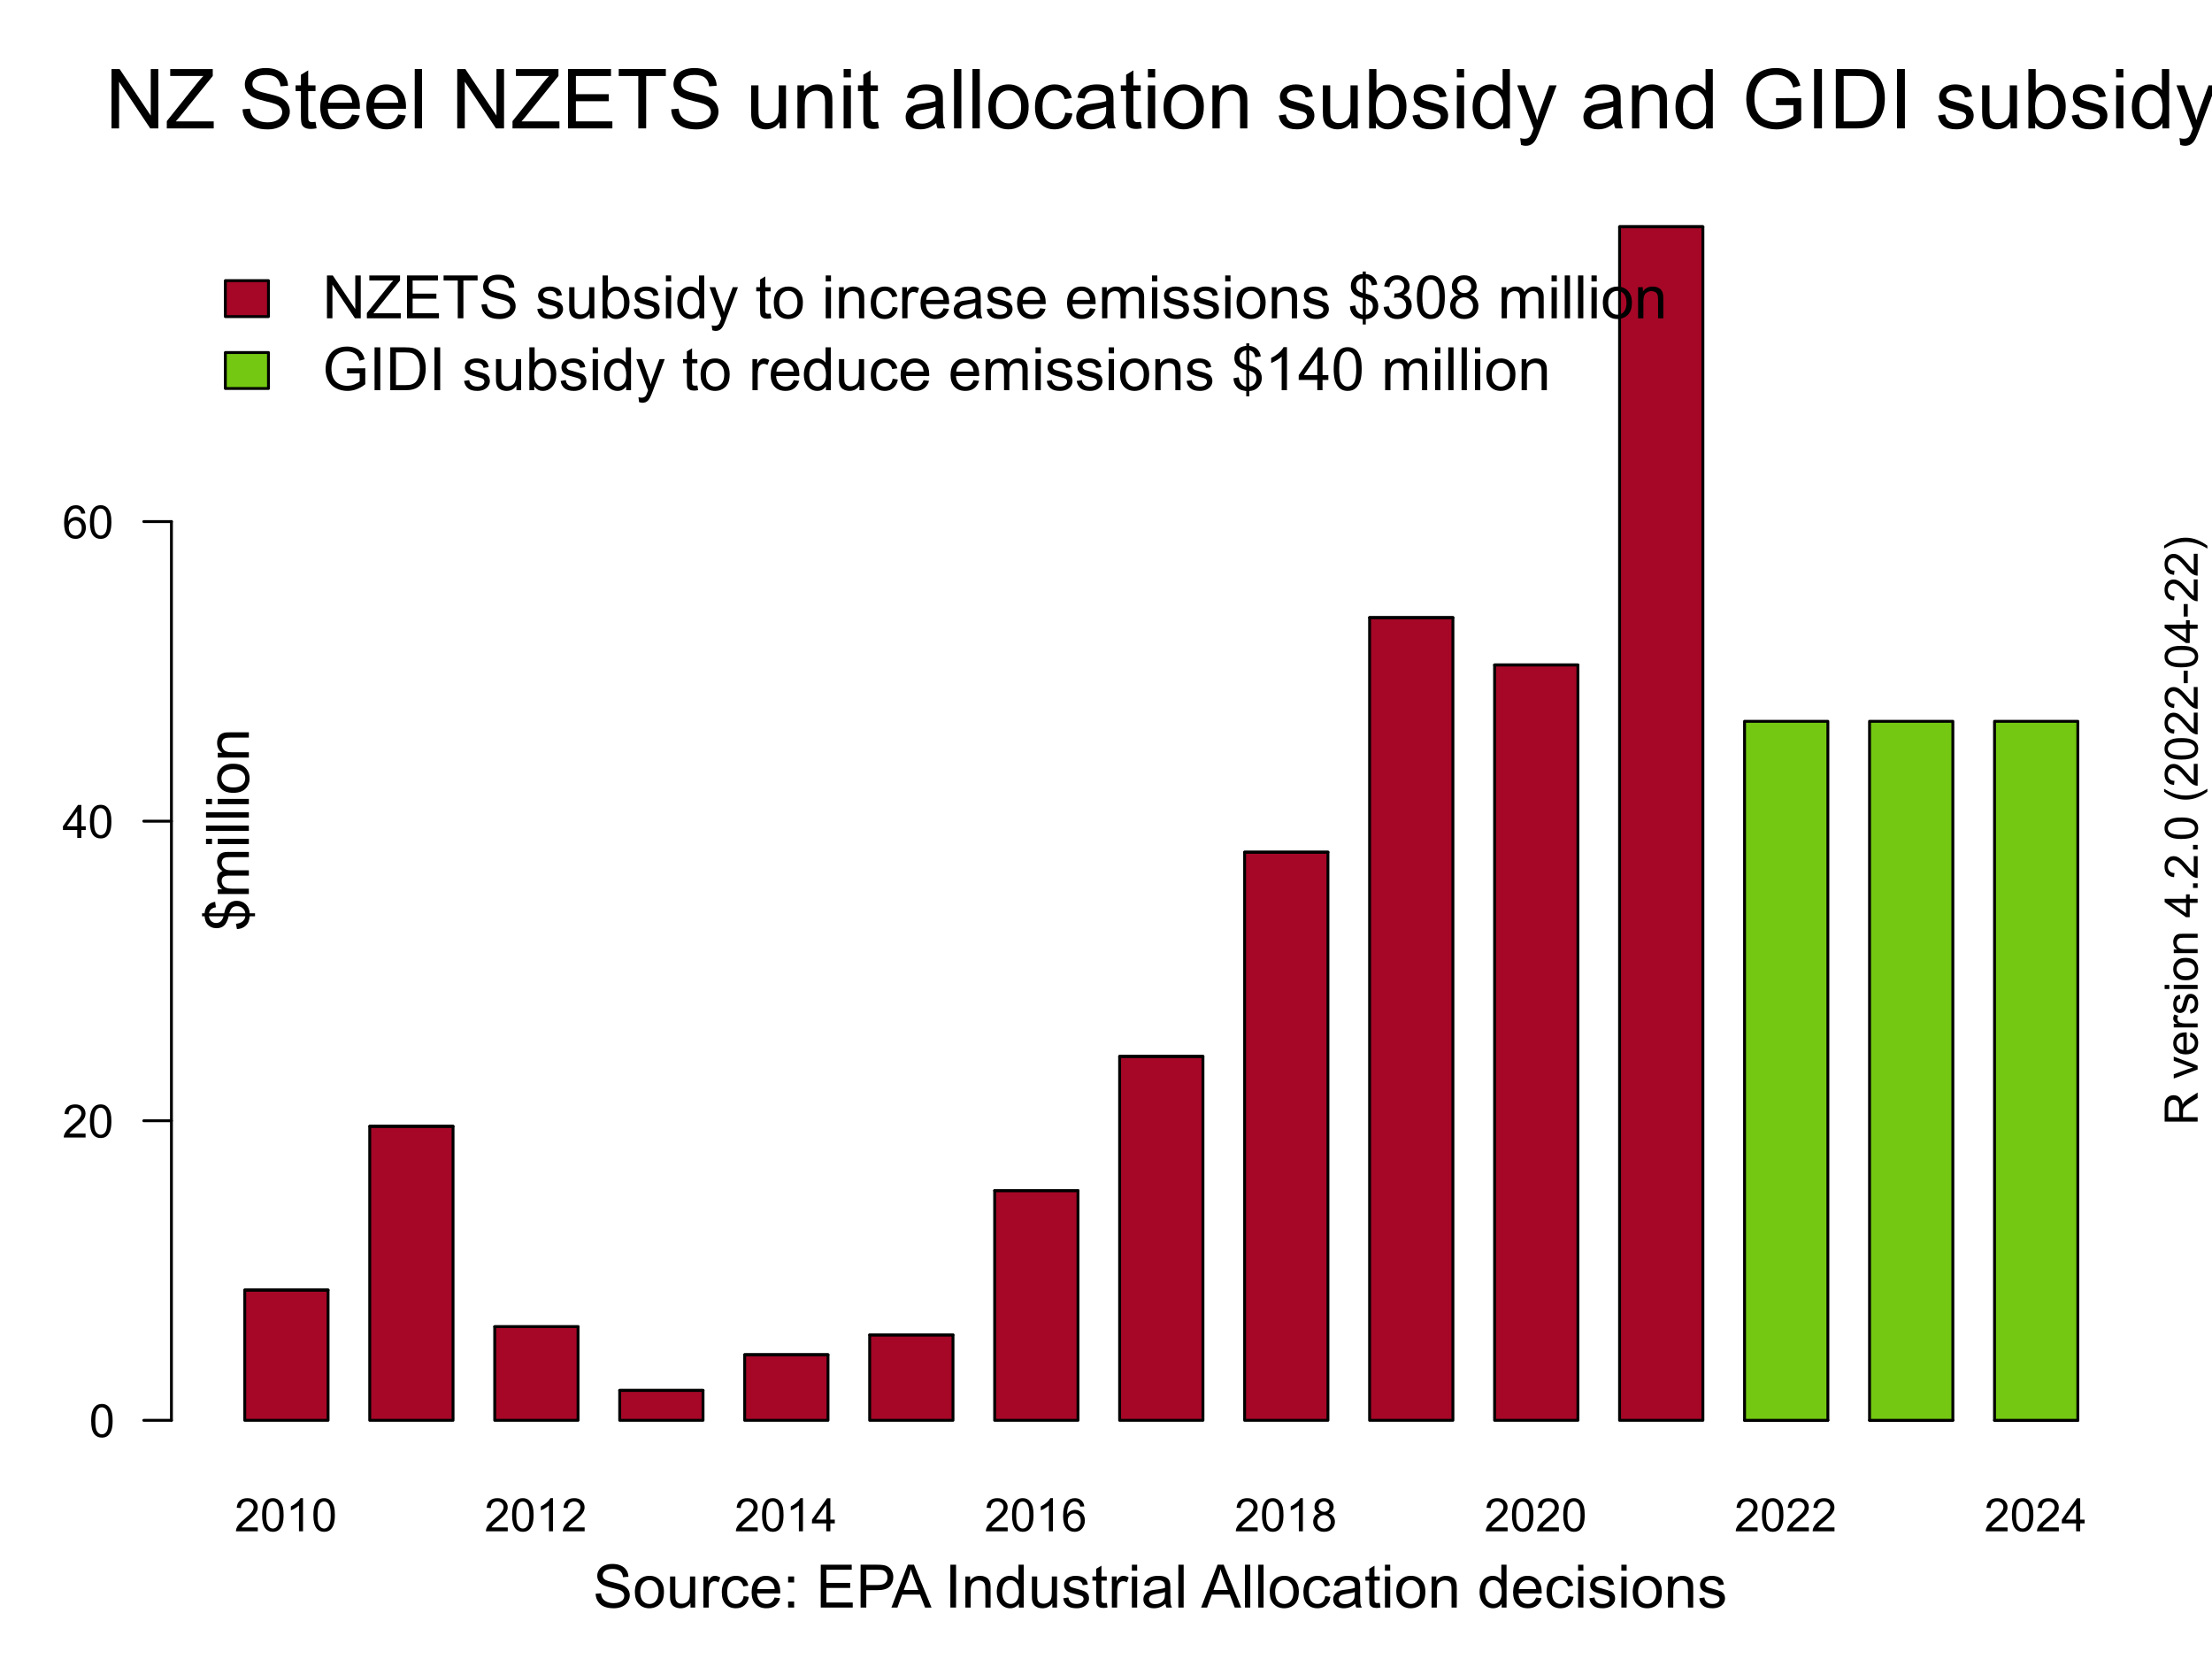 <?xml version="1.0" encoding="UTF-8"?>
<svg xmlns="http://www.w3.org/2000/svg" xmlns:xlink="http://www.w3.org/1999/xlink" width="576pt" height="432pt" viewBox="0 0 576 432" version="1.1">
<defs>
<g>
<symbol overflow="visible" id="glyph0-0">
<path style="stroke:none;" d="M 1.5 0 L 1.5 -7.5 L 7.5 -7.5 L 7.5 0 Z M 1.688 -0.188 L 7.312 -0.188 L 7.312 -7.312 L 1.688 -7.312 Z M 1.688 -0.188 "/>
</symbol>
<symbol overflow="visible" id="glyph0-1">
<path style="stroke:none;" d="M 6.047 -1.016 L 6.047 0 L 0.359 0 C 0.359 -0.25 0.398 -0.492 0.484 -0.734 C 0.629 -1.117 0.859 -1.5 1.172 -1.875 C 1.492 -2.25 1.957 -2.68 2.562 -3.172 C 3.5 -3.941 4.129 -4.551 4.453 -5 C 4.785 -5.445 4.953 -5.867 4.953 -6.266 C 4.953 -6.68 4.801 -7.031 4.5 -7.312 C 4.195 -7.602 3.805 -7.75 3.328 -7.75 C 2.816 -7.75 2.41 -7.598 2.109 -7.297 C 1.805 -6.992 1.648 -6.57 1.641 -6.031 L 0.562 -6.141 C 0.633 -6.953 0.91 -7.566 1.391 -7.984 C 1.879 -8.41 2.535 -8.625 3.359 -8.625 C 4.18 -8.625 4.832 -8.395 5.312 -7.938 C 5.789 -7.477 6.031 -6.91 6.031 -6.234 C 6.031 -5.891 5.957 -5.551 5.812 -5.219 C 5.676 -4.895 5.441 -4.547 5.109 -4.172 C 4.785 -3.805 4.25 -3.305 3.5 -2.672 C 2.863 -2.141 2.453 -1.773 2.266 -1.578 C 2.086 -1.391 1.941 -1.203 1.828 -1.016 Z M 6.047 -1.016 "/>
</symbol>
<symbol overflow="visible" id="glyph0-2">
<path style="stroke:none;" d="M 0.5 -4.234 C 0.5 -5.254 0.602 -6.07 0.812 -6.688 C 1.02 -7.312 1.328 -7.789 1.734 -8.125 C 2.148 -8.457 2.672 -8.625 3.297 -8.625 C 3.754 -8.625 4.156 -8.531 4.5 -8.344 C 4.852 -8.156 5.145 -7.883 5.375 -7.531 C 5.602 -7.188 5.781 -6.766 5.906 -6.266 C 6.031 -5.766 6.094 -5.086 6.094 -4.234 C 6.094 -3.223 5.988 -2.41 5.781 -1.797 C 5.582 -1.18 5.273 -0.703 4.859 -0.359 C 4.453 -0.023 3.93 0.141 3.297 0.141 C 2.473 0.141 1.82 -0.156 1.344 -0.75 C 0.781 -1.457 0.5 -2.617 0.5 -4.234 Z M 1.578 -4.234 C 1.578 -2.828 1.742 -1.891 2.078 -1.422 C 2.41 -0.953 2.816 -0.719 3.297 -0.719 C 3.785 -0.719 4.191 -0.953 4.516 -1.422 C 4.848 -1.891 5.016 -2.828 5.016 -4.234 C 5.016 -5.648 4.848 -6.586 4.516 -7.047 C 4.191 -7.516 3.781 -7.75 3.281 -7.75 C 2.801 -7.75 2.414 -7.547 2.125 -7.141 C 1.758 -6.617 1.578 -5.648 1.578 -4.234 Z M 1.578 -4.234 "/>
</symbol>
<symbol overflow="visible" id="glyph0-3">
<path style="stroke:none;" d="M 4.469 0 L 3.422 0 L 3.422 -6.719 C 3.16 -6.477 2.82 -6.234 2.406 -5.984 C 2 -5.742 1.633 -5.566 1.312 -5.453 L 1.312 -6.469 C 1.895 -6.75 2.406 -7.082 2.844 -7.469 C 3.289 -7.863 3.609 -8.25 3.797 -8.625 L 4.469 -8.625 Z M 4.469 0 "/>
</symbol>
<symbol overflow="visible" id="glyph0-4">
<path style="stroke:none;" d="M 3.875 0 L 3.875 -2.062 L 0.156 -2.062 L 0.156 -3.031 L 4.078 -8.594 L 4.938 -8.594 L 4.938 -3.031 L 6.094 -3.031 L 6.094 -2.062 L 4.938 -2.062 L 4.938 0 Z M 3.875 -3.031 L 3.875 -6.891 L 1.188 -3.031 Z M 3.875 -3.031 "/>
</symbol>
<symbol overflow="visible" id="glyph0-5">
<path style="stroke:none;" d="M 5.969 -6.484 L 4.922 -6.406 C 4.828 -6.82 4.695 -7.125 4.531 -7.312 C 4.238 -7.613 3.883 -7.766 3.469 -7.766 C 3.133 -7.766 2.836 -7.672 2.578 -7.484 C 2.254 -7.234 1.992 -6.875 1.797 -6.406 C 1.609 -5.945 1.508 -5.289 1.5 -4.438 C 1.75 -4.82 2.055 -5.109 2.422 -5.297 C 2.797 -5.484 3.188 -5.578 3.594 -5.578 C 4.289 -5.578 4.883 -5.316 5.375 -4.797 C 5.875 -4.273 6.125 -3.609 6.125 -2.797 C 6.125 -2.254 6.004 -1.75 5.766 -1.281 C 5.535 -0.82 5.219 -0.469 4.812 -0.219 C 4.406 0.02 3.945 0.141 3.438 0.141 C 2.551 0.141 1.832 -0.18 1.281 -0.828 C 0.727 -1.473 0.453 -2.535 0.453 -4.016 C 0.453 -5.68 0.758 -6.891 1.375 -7.641 C 1.906 -8.297 2.625 -8.625 3.531 -8.625 C 4.207 -8.625 4.758 -8.43 5.188 -8.047 C 5.625 -7.672 5.883 -7.148 5.969 -6.484 Z M 1.672 -2.781 C 1.672 -2.414 1.742 -2.066 1.891 -1.734 C 2.047 -1.41 2.258 -1.16 2.531 -0.984 C 2.812 -0.805 3.109 -0.719 3.422 -0.719 C 3.859 -0.719 4.238 -0.895 4.562 -1.25 C 4.883 -1.613 5.047 -2.102 5.047 -2.719 C 5.047 -3.312 4.883 -3.781 4.562 -4.125 C 4.25 -4.469 3.852 -4.641 3.375 -4.641 C 2.895 -4.641 2.488 -4.469 2.156 -4.125 C 1.832 -3.781 1.672 -3.332 1.672 -2.781 Z M 1.672 -2.781 "/>
</symbol>
<symbol overflow="visible" id="glyph0-6">
<path style="stroke:none;" d="M 2.125 -4.656 C 1.688 -4.82 1.359 -5.051 1.141 -5.344 C 0.93 -5.645 0.828 -6 0.828 -6.406 C 0.828 -7.031 1.051 -7.555 1.5 -7.984 C 1.957 -8.41 2.555 -8.625 3.297 -8.625 C 4.047 -8.625 4.648 -8.406 5.109 -7.969 C 5.566 -7.531 5.797 -7 5.797 -6.375 C 5.797 -5.977 5.691 -5.633 5.484 -5.344 C 5.273 -5.051 4.957 -4.82 4.531 -4.656 C 5.062 -4.488 5.461 -4.211 5.734 -3.828 C 6.004 -3.441 6.141 -2.984 6.141 -2.453 C 6.141 -1.723 5.879 -1.109 5.359 -0.609 C 4.848 -0.109 4.164 0.141 3.312 0.141 C 2.469 0.141 1.785 -0.109 1.266 -0.609 C 0.742 -1.109 0.484 -1.734 0.484 -2.484 C 0.484 -3.047 0.625 -3.516 0.906 -3.891 C 1.195 -4.266 1.602 -4.52 2.125 -4.656 Z M 1.906 -6.453 C 1.906 -6.047 2.035 -5.711 2.297 -5.453 C 2.566 -5.191 2.91 -5.062 3.328 -5.062 C 3.734 -5.062 4.066 -5.188 4.328 -5.438 C 4.586 -5.695 4.719 -6.016 4.719 -6.391 C 4.719 -6.773 4.582 -7.098 4.312 -7.359 C 4.039 -7.629 3.707 -7.766 3.312 -7.766 C 2.906 -7.766 2.566 -7.633 2.297 -7.375 C 2.035 -7.113 1.906 -6.805 1.906 -6.453 Z M 1.578 -2.484 C 1.578 -2.18 1.645 -1.891 1.781 -1.609 C 1.926 -1.328 2.141 -1.109 2.422 -0.953 C 2.703 -0.797 3.004 -0.719 3.328 -0.719 C 3.828 -0.719 4.238 -0.879 4.562 -1.203 C 4.895 -1.523 5.062 -1.938 5.062 -2.438 C 5.062 -2.945 4.895 -3.367 4.562 -3.703 C 4.227 -4.035 3.805 -4.203 3.297 -4.203 C 2.797 -4.203 2.383 -4.035 2.062 -3.703 C 1.738 -3.379 1.578 -2.973 1.578 -2.484 Z M 1.578 -2.484 "/>
</symbol>
<symbol overflow="visible" id="glyph1-0">
<path style="stroke:none;" d="M 1.953 0 L 1.953 -9.75 L 9.75 -9.75 L 9.75 0 Z M 2.188 -0.25 L 9.5 -0.25 L 9.5 -9.5 L 2.188 -9.5 Z M 2.188 -0.25 "/>
</symbol>
<symbol overflow="visible" id="glyph1-1">
<path style="stroke:none;" d="M 0.703 -3.594 L 2.094 -3.703 C 2.156 -3.148 2.305 -2.691 2.547 -2.328 C 2.797 -1.973 3.172 -1.688 3.672 -1.469 C 4.18 -1.25 4.754 -1.141 5.391 -1.141 C 5.953 -1.141 6.445 -1.223 6.875 -1.391 C 7.312 -1.555 7.633 -1.785 7.844 -2.078 C 8.051 -2.367 8.156 -2.688 8.156 -3.031 C 8.156 -3.383 8.051 -3.691 7.844 -3.953 C 7.645 -4.211 7.316 -4.43 6.859 -4.609 C 6.555 -4.723 5.891 -4.898 4.859 -5.141 C 3.836 -5.391 3.117 -5.625 2.703 -5.844 C 2.172 -6.125 1.773 -6.469 1.516 -6.875 C 1.254 -7.289 1.125 -7.758 1.125 -8.281 C 1.125 -8.844 1.285 -9.367 1.609 -9.859 C 1.93 -10.348 2.395 -10.719 3 -10.969 C 3.613 -11.227 4.301 -11.359 5.062 -11.359 C 5.883 -11.359 6.609 -11.223 7.234 -10.953 C 7.867 -10.68 8.359 -10.285 8.703 -9.766 C 9.047 -9.254 9.227 -8.672 9.25 -8.016 L 7.828 -7.906 C 7.754 -8.613 7.5 -9.145 7.062 -9.5 C 6.625 -9.863 5.973 -10.047 5.109 -10.047 C 4.223 -10.047 3.57 -9.879 3.156 -9.547 C 2.75 -9.223 2.547 -8.832 2.547 -8.375 C 2.547 -7.977 2.691 -7.648 2.984 -7.391 C 3.266 -7.129 4.004 -6.863 5.203 -6.594 C 6.41 -6.32 7.238 -6.082 7.688 -5.875 C 8.332 -5.57 8.812 -5.191 9.125 -4.734 C 9.438 -4.273 9.594 -3.75 9.594 -3.156 C 9.594 -2.562 9.422 -2 9.078 -1.469 C 8.734 -0.945 8.242 -0.539 7.609 -0.25 C 6.973 0.039 6.254 0.188 5.453 0.188 C 4.441 0.188 3.594 0.039 2.906 -0.25 C 2.227 -0.539 1.695 -0.984 1.312 -1.578 C 0.926 -2.172 0.723 -2.844 0.703 -3.594 Z M 0.703 -3.594 "/>
</symbol>
<symbol overflow="visible" id="glyph1-2">
<path style="stroke:none;" d="M 0.516 -4.047 C 0.516 -5.547 0.93 -6.656 1.766 -7.375 C 2.461 -7.969 3.312 -8.266 4.312 -8.266 C 5.426 -8.266 6.332 -7.898 7.031 -7.172 C 7.738 -6.441 8.094 -5.438 8.094 -4.156 C 8.094 -3.113 7.938 -2.297 7.625 -1.703 C 7.312 -1.109 6.859 -0.645 6.266 -0.312 C 5.672 0.02 5.02 0.188 4.312 0.188 C 3.176 0.188 2.258 -0.176 1.562 -0.906 C 0.863 -1.633 0.516 -2.68 0.516 -4.047 Z M 1.922 -4.047 C 1.922 -3.004 2.145 -2.223 2.594 -1.703 C 3.051 -1.191 3.625 -0.938 4.312 -0.938 C 4.988 -0.938 5.551 -1.195 6 -1.719 C 6.457 -2.238 6.688 -3.031 6.688 -4.094 C 6.688 -5.094 6.457 -5.848 6 -6.359 C 5.551 -6.879 4.988 -7.141 4.312 -7.141 C 3.625 -7.141 3.051 -6.879 2.594 -6.359 C 2.145 -5.848 1.922 -5.078 1.922 -4.047 Z M 1.922 -4.047 "/>
</symbol>
<symbol overflow="visible" id="glyph1-3">
<path style="stroke:none;" d="M 6.328 0 L 6.328 -1.188 C 5.703 -0.27 4.848 0.188 3.766 0.188 C 3.285 0.188 2.836 0.098 2.422 -0.078 C 2.004 -0.266 1.695 -0.5 1.5 -0.781 C 1.301 -1.062 1.16 -1.398 1.078 -1.797 C 1.023 -2.066 1 -2.492 1 -3.078 L 1 -8.094 L 2.375 -8.094 L 2.375 -3.594 C 2.375 -2.883 2.398 -2.406 2.453 -2.156 C 2.535 -1.789 2.719 -1.504 3 -1.297 C 3.281 -1.098 3.625 -1 4.031 -1 C 4.445 -1 4.832 -1.102 5.188 -1.312 C 5.551 -1.52 5.805 -1.805 5.953 -2.172 C 6.109 -2.535 6.188 -3.062 6.188 -3.75 L 6.188 -8.094 L 7.547 -8.094 L 7.547 0 Z M 6.328 0 "/>
</symbol>
<symbol overflow="visible" id="glyph1-4">
<path style="stroke:none;" d="M 1.016 0 L 1.016 -8.094 L 2.25 -8.094 L 2.25 -6.859 C 2.562 -7.43 2.848 -7.805 3.109 -7.984 C 3.379 -8.172 3.676 -8.266 4 -8.266 C 4.457 -8.266 4.926 -8.117 5.406 -7.828 L 4.938 -6.562 C 4.602 -6.758 4.266 -6.859 3.922 -6.859 C 3.629 -6.859 3.363 -6.766 3.125 -6.578 C 2.883 -6.398 2.711 -6.148 2.609 -5.828 C 2.461 -5.336 2.391 -4.805 2.391 -4.234 L 2.391 0 Z M 1.016 0 "/>
</symbol>
<symbol overflow="visible" id="glyph1-5">
<path style="stroke:none;" d="M 6.297 -2.969 L 7.656 -2.781 C 7.508 -1.852 7.129 -1.125 6.516 -0.594 C 5.91 -0.07 5.164 0.188 4.281 0.188 C 3.176 0.188 2.285 -0.172 1.609 -0.891 C 0.941 -1.617 0.609 -2.66 0.609 -4.016 C 0.609 -4.891 0.754 -5.648 1.047 -6.297 C 1.336 -6.953 1.773 -7.441 2.359 -7.766 C 2.953 -8.098 3.598 -8.266 4.297 -8.266 C 5.172 -8.266 5.883 -8.039 6.438 -7.594 C 7 -7.156 7.359 -6.523 7.516 -5.703 L 6.188 -5.5 C 6.062 -6.039 5.836 -6.445 5.516 -6.719 C 5.191 -7 4.801 -7.141 4.344 -7.141 C 3.656 -7.141 3.094 -6.891 2.656 -6.391 C 2.227 -5.898 2.016 -5.117 2.016 -4.047 C 2.016 -2.961 2.223 -2.172 2.641 -1.672 C 3.055 -1.18 3.598 -0.938 4.266 -0.938 C 4.805 -0.938 5.254 -1.102 5.609 -1.438 C 5.973 -1.77 6.203 -2.281 6.297 -2.969 Z M 6.297 -2.969 "/>
</symbol>
<symbol overflow="visible" id="glyph1-6">
<path style="stroke:none;" d="M 6.562 -2.609 L 7.984 -2.422 C 7.754 -1.598 7.336 -0.957 6.734 -0.5 C 6.129 -0.039 5.359 0.188 4.422 0.188 C 3.242 0.188 2.305 -0.176 1.609 -0.906 C 0.922 -1.633 0.578 -2.656 0.578 -3.969 C 0.578 -5.332 0.926 -6.391 1.625 -7.141 C 2.32 -7.891 3.227 -8.266 4.344 -8.266 C 5.426 -8.266 6.312 -7.895 7 -7.156 C 7.688 -6.426 8.031 -5.395 8.031 -4.062 C 8.031 -3.977 8.023 -3.852 8.016 -3.688 L 1.984 -3.688 C 2.035 -2.801 2.285 -2.117 2.734 -1.641 C 3.191 -1.172 3.758 -0.938 4.438 -0.938 C 4.938 -0.938 5.363 -1.066 5.719 -1.328 C 6.07 -1.598 6.352 -2.023 6.562 -2.609 Z M 2.062 -4.812 L 6.578 -4.812 C 6.516 -5.5 6.344 -6.008 6.062 -6.344 C 5.625 -6.875 5.055 -7.141 4.359 -7.141 C 3.734 -7.141 3.203 -6.926 2.766 -6.5 C 2.336 -6.082 2.102 -5.52 2.062 -4.812 Z M 2.062 -4.812 "/>
</symbol>
<symbol overflow="visible" id="glyph1-7">
<path style="stroke:none;" d="M 1.406 -6.531 L 1.406 -8.094 L 2.969 -8.094 L 2.969 -6.531 Z M 1.406 0 L 1.406 -1.562 L 2.969 -1.562 L 2.969 0 Z M 1.406 0 "/>
</symbol>
<symbol overflow="visible" id="glyph1-8">
<path style="stroke:none;" d=""/>
</symbol>
<symbol overflow="visible" id="glyph1-9">
<path style="stroke:none;" d="M 1.234 0 L 1.234 -11.156 L 9.297 -11.156 L 9.297 -9.844 L 2.703 -9.844 L 2.703 -6.422 L 8.891 -6.422 L 8.891 -5.109 L 2.703 -5.109 L 2.703 -1.312 L 9.562 -1.312 L 9.562 0 Z M 1.234 0 "/>
</symbol>
<symbol overflow="visible" id="glyph1-10">
<path style="stroke:none;" d="M 1.203 0 L 1.203 -11.156 L 5.406 -11.156 C 6.156 -11.156 6.723 -11.125 7.109 -11.062 C 7.66 -10.969 8.117 -10.789 8.484 -10.531 C 8.859 -10.281 9.156 -9.922 9.375 -9.453 C 9.602 -8.992 9.719 -8.488 9.719 -7.938 C 9.719 -6.988 9.414 -6.18 8.812 -5.516 C 8.207 -4.859 7.117 -4.531 5.547 -4.531 L 2.688 -4.531 L 2.688 0 Z M 2.688 -5.859 L 5.562 -5.859 C 6.52 -5.859 7.195 -6.035 7.594 -6.391 C 8 -6.742 8.203 -7.242 8.203 -7.891 C 8.203 -8.359 8.082 -8.758 7.844 -9.094 C 7.613 -9.426 7.301 -9.645 6.906 -9.75 C 6.664 -9.812 6.207 -9.844 5.531 -9.844 L 2.688 -9.844 Z M 2.688 -5.859 "/>
</symbol>
<symbol overflow="visible" id="glyph1-11">
<path style="stroke:none;" d="M -0.016 0 L 4.266 -11.156 L 5.859 -11.156 L 10.422 0 L 8.734 0 L 7.438 -3.375 L 2.766 -3.375 L 1.547 0 Z M 3.203 -4.578 L 6.984 -4.578 L 5.812 -7.672 C 5.457 -8.609 5.195 -9.379 5.031 -9.984 C 4.883 -9.273 4.68 -8.566 4.422 -7.859 Z M 3.203 -4.578 "/>
</symbol>
<symbol overflow="visible" id="glyph1-12">
<path style="stroke:none;" d="M 1.453 0 L 1.453 -11.156 L 2.938 -11.156 L 2.938 0 Z M 1.453 0 "/>
</symbol>
<symbol overflow="visible" id="glyph1-13">
<path style="stroke:none;" d="M 1.031 0 L 1.031 -8.094 L 2.266 -8.094 L 2.266 -6.938 C 2.859 -7.82 3.711 -8.266 4.828 -8.266 C 5.316 -8.266 5.766 -8.176 6.172 -8 C 6.586 -7.832 6.895 -7.602 7.094 -7.312 C 7.301 -7.031 7.441 -6.691 7.516 -6.297 C 7.566 -6.047 7.594 -5.602 7.594 -4.969 L 7.594 0 L 6.234 0 L 6.234 -4.922 C 6.234 -5.473 6.176 -5.891 6.062 -6.172 C 5.957 -6.453 5.77 -6.672 5.5 -6.828 C 5.227 -6.992 4.91 -7.078 4.547 -7.078 C 3.961 -7.078 3.457 -6.891 3.031 -6.516 C 2.613 -6.148 2.406 -5.453 2.406 -4.422 L 2.406 0 Z M 1.031 0 "/>
</symbol>
<symbol overflow="visible" id="glyph1-14">
<path style="stroke:none;" d="M 6.281 0 L 6.281 -1.016 C 5.758 -0.211 5.004 0.188 4.016 0.188 C 3.367 0.188 2.773 0.008 2.234 -0.344 C 1.691 -0.707 1.27 -1.207 0.969 -1.844 C 0.676 -2.477 0.531 -3.207 0.531 -4.031 C 0.531 -4.844 0.664 -5.578 0.938 -6.234 C 1.207 -6.891 1.609 -7.391 2.141 -7.734 C 2.68 -8.086 3.285 -8.266 3.953 -8.266 C 4.441 -8.266 4.875 -8.16 5.25 -7.953 C 5.633 -7.754 5.945 -7.488 6.188 -7.156 L 6.188 -11.156 L 7.547 -11.156 L 7.547 0 Z M 1.938 -4.031 C 1.938 -3 2.156 -2.223 2.594 -1.703 C 3.031 -1.191 3.547 -0.938 4.141 -0.938 C 4.742 -0.938 5.254 -1.18 5.672 -1.672 C 6.086 -2.16 6.297 -2.91 6.297 -3.922 C 6.297 -5.023 6.082 -5.836 5.656 -6.359 C 5.227 -6.879 4.703 -7.141 4.078 -7.141 C 3.473 -7.141 2.961 -6.891 2.547 -6.391 C 2.141 -5.891 1.938 -5.102 1.938 -4.031 Z M 1.938 -4.031 "/>
</symbol>
<symbol overflow="visible" id="glyph1-15">
<path style="stroke:none;" d="M 0.484 -2.406 L 1.828 -2.625 C 1.91 -2.082 2.125 -1.664 2.469 -1.375 C 2.82 -1.082 3.305 -0.938 3.922 -0.938 C 4.555 -0.938 5.023 -1.066 5.328 -1.328 C 5.629 -1.586 5.781 -1.891 5.781 -2.234 C 5.781 -2.547 5.648 -2.789 5.391 -2.969 C 5.191 -3.082 4.723 -3.234 3.984 -3.422 C 2.973 -3.68 2.273 -3.898 1.891 -4.078 C 1.504 -4.266 1.207 -4.52 1 -4.844 C 0.801 -5.176 0.703 -5.539 0.703 -5.938 C 0.703 -6.301 0.785 -6.633 0.953 -6.938 C 1.117 -7.25 1.344 -7.504 1.625 -7.703 C 1.844 -7.859 2.133 -7.988 2.5 -8.094 C 2.863 -8.207 3.258 -8.266 3.688 -8.266 C 4.32 -8.266 4.879 -8.172 5.359 -7.984 C 5.836 -7.805 6.191 -7.562 6.422 -7.25 C 6.648 -6.938 6.805 -6.52 6.891 -6 L 5.547 -5.812 C 5.484 -6.227 5.305 -6.551 5.016 -6.781 C 4.723 -7.02 4.312 -7.141 3.781 -7.141 C 3.156 -7.141 2.707 -7.035 2.438 -6.828 C 2.164 -6.617 2.031 -6.375 2.031 -6.094 C 2.031 -5.914 2.086 -5.758 2.203 -5.625 C 2.316 -5.469 2.488 -5.344 2.719 -5.25 C 2.863 -5.195 3.27 -5.082 3.938 -4.906 C 4.906 -4.645 5.582 -4.43 5.969 -4.266 C 6.352 -4.098 6.656 -3.859 6.875 -3.547 C 7.094 -3.234 7.203 -2.844 7.203 -2.375 C 7.203 -1.914 7.066 -1.484 6.797 -1.078 C 6.523 -0.68 6.141 -0.367 5.641 -0.141 C 5.141 0.078 4.57 0.188 3.938 0.188 C 2.883 0.188 2.082 -0.031 1.531 -0.469 C 0.977 -0.906 0.629 -1.551 0.484 -2.406 Z M 0.484 -2.406 "/>
</symbol>
<symbol overflow="visible" id="glyph1-16">
<path style="stroke:none;" d="M 4.016 -1.219 L 4.219 -0.016 C 3.832 0.066 3.488 0.109 3.188 0.109 C 2.688 0.109 2.297 0.031 2.016 -0.125 C 1.742 -0.281 1.551 -0.488 1.438 -0.75 C 1.332 -1.008 1.281 -1.551 1.281 -2.375 L 1.281 -7.016 L 0.281 -7.016 L 0.281 -8.094 L 1.281 -8.094 L 1.281 -10.094 L 2.641 -10.906 L 2.641 -8.094 L 4.016 -8.094 L 4.016 -7.016 L 2.641 -7.016 L 2.641 -2.297 C 2.641 -1.898 2.66 -1.645 2.703 -1.531 C 2.754 -1.426 2.832 -1.336 2.938 -1.266 C 3.051 -1.203 3.211 -1.172 3.422 -1.172 C 3.566 -1.172 3.766 -1.188 4.016 -1.219 Z M 4.016 -1.219 "/>
</symbol>
<symbol overflow="visible" id="glyph1-17">
<path style="stroke:none;" d="M 1.031 -9.594 L 1.031 -11.156 L 2.406 -11.156 L 2.406 -9.594 Z M 1.031 0 L 1.031 -8.094 L 2.406 -8.094 L 2.406 0 Z M 1.031 0 "/>
</symbol>
<symbol overflow="visible" id="glyph1-18">
<path style="stroke:none;" d="M 6.297 -1 C 5.797 -0.562 5.312 -0.254 4.844 -0.078 C 4.375 0.098 3.867 0.188 3.328 0.188 C 2.441 0.188 1.758 -0.031 1.281 -0.469 C 0.801 -0.906 0.562 -1.457 0.562 -2.125 C 0.562 -2.52 0.648 -2.879 0.828 -3.203 C 1.016 -3.535 1.254 -3.801 1.547 -4 C 1.836 -4.195 2.164 -4.348 2.531 -4.453 C 2.801 -4.523 3.207 -4.594 3.75 -4.656 C 4.852 -4.789 5.664 -4.945 6.188 -5.125 C 6.195 -5.312 6.203 -5.43 6.203 -5.484 C 6.203 -6.047 6.07 -6.441 5.812 -6.672 C 5.457 -6.984 4.938 -7.141 4.25 -7.141 C 3.602 -7.141 3.125 -7.023 2.812 -6.797 C 2.508 -6.566 2.285 -6.164 2.141 -5.594 L 0.797 -5.781 C 0.922 -6.352 1.117 -6.816 1.391 -7.172 C 1.672 -7.523 2.078 -7.797 2.609 -7.984 C 3.141 -8.172 3.754 -8.266 4.453 -8.266 C 5.141 -8.266 5.695 -8.18 6.125 -8.016 C 6.562 -7.859 6.879 -7.656 7.078 -7.406 C 7.285 -7.164 7.426 -6.859 7.5 -6.484 C 7.551 -6.242 7.578 -5.82 7.578 -5.219 L 7.578 -3.391 C 7.578 -2.117 7.602 -1.312 7.656 -0.969 C 7.719 -0.633 7.836 -0.312 8.016 0 L 6.578 0 C 6.43 -0.281 6.336 -0.613 6.297 -1 Z M 6.188 -4.062 C 5.688 -3.852 4.941 -3.68 3.953 -3.547 C 3.391 -3.461 2.988 -3.367 2.75 -3.266 C 2.52 -3.16 2.344 -3.008 2.219 -2.812 C 2.094 -2.625 2.031 -2.41 2.031 -2.172 C 2.031 -1.805 2.164 -1.5 2.438 -1.25 C 2.719 -1.008 3.125 -0.891 3.656 -0.891 C 4.188 -0.891 4.656 -1.004 5.062 -1.234 C 5.477 -1.461 5.781 -1.781 5.969 -2.188 C 6.113 -2.5 6.188 -2.957 6.188 -3.562 Z M 6.188 -4.062 "/>
</symbol>
<symbol overflow="visible" id="glyph1-19">
<path style="stroke:none;" d="M 1 0 L 1 -11.156 L 2.375 -11.156 L 2.375 0 Z M 1 0 "/>
</symbol>
<symbol overflow="visible" id="glyph1-20">
<path style="stroke:none;" d="M 1.188 0 L 1.188 -11.156 L 2.703 -11.156 L 8.562 -2.406 L 8.562 -11.156 L 9.984 -11.156 L 9.984 0 L 8.469 0 L 2.609 -8.766 L 2.609 0 Z M 1.188 0 "/>
</symbol>
<symbol overflow="visible" id="glyph1-21">
<path style="stroke:none;" d="M 0.312 0 L 0.312 -1.375 L 6.031 -8.516 C 6.438 -9.023 6.82 -9.469 7.188 -9.844 L 0.953 -9.844 L 0.953 -11.156 L 8.953 -11.156 L 8.953 -9.844 L 2.688 -2.094 L 2.016 -1.312 L 9.141 -1.312 L 9.141 0 Z M 0.312 0 "/>
</symbol>
<symbol overflow="visible" id="glyph1-22">
<path style="stroke:none;" d="M 4.047 0 L 4.047 -9.844 L 0.359 -9.844 L 0.359 -11.156 L 9.219 -11.156 L 9.219 -9.844 L 5.516 -9.844 L 5.516 0 Z M 4.047 0 "/>
</symbol>
<symbol overflow="visible" id="glyph1-23">
<path style="stroke:none;" d="M 2.297 0 L 1.016 0 L 1.016 -11.156 L 2.391 -11.156 L 2.391 -7.188 C 2.973 -7.906 3.711 -8.266 4.609 -8.266 C 5.109 -8.266 5.578 -8.164 6.016 -7.969 C 6.461 -7.77 6.828 -7.488 7.109 -7.125 C 7.398 -6.758 7.625 -6.32 7.781 -5.812 C 7.945 -5.301 8.031 -4.754 8.031 -4.172 C 8.031 -2.785 7.688 -1.711 7 -0.953 C 6.32 -0.191 5.5 0.188 4.531 0.188 C 3.582 0.188 2.836 -0.211 2.297 -1.016 Z M 2.281 -4.109 C 2.281 -3.141 2.41 -2.438 2.672 -2 C 3.098 -1.289 3.68 -0.938 4.422 -0.938 C 5.023 -0.938 5.539 -1.195 5.969 -1.719 C 6.406 -2.238 6.625 -3.016 6.625 -4.047 C 6.625 -5.109 6.414 -5.891 6 -6.391 C 5.582 -6.891 5.078 -7.141 4.484 -7.141 C 3.891 -7.141 3.375 -6.879 2.938 -6.359 C 2.5 -5.836 2.281 -5.086 2.281 -4.109 Z M 2.281 -4.109 "/>
</symbol>
<symbol overflow="visible" id="glyph1-24">
<path style="stroke:none;" d="M 0.969 3.109 L 0.812 1.828 C 1.113 1.91 1.375 1.953 1.594 1.953 C 1.906 1.953 2.148 1.898 2.328 1.797 C 2.516 1.691 2.664 1.551 2.781 1.375 C 2.863 1.238 3.004 0.895 3.203 0.344 C 3.223 0.27 3.258 0.16 3.312 0.016 L 0.25 -8.094 L 1.734 -8.094 L 3.406 -3.406 C 3.625 -2.812 3.82 -2.188 4 -1.531 C 4.156 -2.156 4.344 -2.77 4.562 -3.375 L 6.297 -8.094 L 7.656 -8.094 L 4.578 0.141 C 4.254 1.023 4 1.633 3.812 1.969 C 3.57 2.426 3.289 2.758 2.969 2.969 C 2.656 3.176 2.281 3.281 1.844 3.281 C 1.582 3.281 1.289 3.223 0.969 3.109 Z M 0.969 3.109 "/>
</symbol>
<symbol overflow="visible" id="glyph1-25">
<path style="stroke:none;" d="M 1.031 0 L 1.031 -8.094 L 2.25 -8.094 L 2.25 -6.953 C 2.508 -7.348 2.848 -7.664 3.266 -7.906 C 3.691 -8.145 4.172 -8.266 4.703 -8.266 C 5.305 -8.266 5.797 -8.141 6.172 -7.891 C 6.555 -7.641 6.828 -7.297 6.984 -6.859 C 7.629 -7.797 8.461 -8.266 9.484 -8.266 C 10.285 -8.266 10.898 -8.039 11.328 -7.594 C 11.766 -7.156 11.984 -6.473 11.984 -5.547 L 11.984 0 L 10.625 0 L 10.625 -5.094 C 10.625 -5.645 10.578 -6.039 10.484 -6.281 C 10.398 -6.52 10.238 -6.711 10 -6.859 C 9.77 -7.004 9.5 -7.078 9.188 -7.078 C 8.613 -7.078 8.141 -6.891 7.766 -6.516 C 7.391 -6.141 7.203 -5.535 7.203 -4.703 L 7.203 0 L 5.828 0 L 5.828 -5.25 C 5.828 -5.863 5.711 -6.32 5.484 -6.625 C 5.266 -6.926 4.906 -7.078 4.406 -7.078 C 4.02 -7.078 3.66 -6.973 3.328 -6.766 C 3.004 -6.566 2.77 -6.27 2.625 -5.875 C 2.477 -5.488 2.406 -4.93 2.406 -4.203 L 2.406 0 Z M 1.031 0 "/>
</symbol>
<symbol overflow="visible" id="glyph1-26">
<path style="stroke:none;" d="M 3.891 1.609 L 3.891 0.234 C 3.203 0.148 2.641 0 2.203 -0.219 C 1.773 -0.445 1.406 -0.805 1.094 -1.297 C 0.781 -1.785 0.602 -2.383 0.562 -3.094 L 1.938 -3.359 C 2.039 -2.617 2.227 -2.078 2.5 -1.734 C 2.883 -1.242 3.348 -0.973 3.891 -0.922 L 3.891 -5.281 C 3.316 -5.383 2.738 -5.602 2.156 -5.938 C 1.719 -6.176 1.379 -6.508 1.141 -6.938 C 0.91 -7.375 0.797 -7.867 0.797 -8.422 C 0.797 -9.398 1.141 -10.191 1.828 -10.797 C 2.285 -11.191 2.973 -11.438 3.891 -11.531 L 3.891 -12.188 L 4.688 -12.188 L 4.688 -11.531 C 5.488 -11.457 6.125 -11.223 6.594 -10.828 C 7.188 -10.336 7.547 -9.656 7.672 -8.781 L 6.25 -8.578 C 6.164 -9.109 5.992 -9.516 5.734 -9.797 C 5.484 -10.086 5.133 -10.281 4.688 -10.375 L 4.688 -6.422 C 5.375 -6.254 5.832 -6.117 6.062 -6.016 C 6.488 -5.828 6.832 -5.598 7.094 -5.328 C 7.363 -5.066 7.57 -4.75 7.719 -4.375 C 7.863 -4.008 7.938 -3.609 7.938 -3.172 C 7.938 -2.223 7.633 -1.43 7.031 -0.797 C 6.426 -0.16 5.645 0.176 4.688 0.219 L 4.688 1.609 Z M 3.891 -10.391 C 3.348 -10.305 2.922 -10.094 2.609 -9.75 C 2.305 -9.406 2.156 -9 2.156 -8.531 C 2.156 -8.062 2.285 -7.672 2.547 -7.359 C 2.816 -7.047 3.266 -6.789 3.891 -6.594 Z M 4.688 -0.922 C 5.219 -0.984 5.656 -1.211 6 -1.609 C 6.352 -2.004 6.531 -2.492 6.531 -3.078 C 6.531 -3.578 6.406 -3.977 6.156 -4.281 C 5.914 -4.582 5.426 -4.852 4.688 -5.094 Z M 4.688 -0.922 "/>
</symbol>
<symbol overflow="visible" id="glyph1-27">
<path style="stroke:none;" d="M 0.656 -2.953 L 2.031 -3.125 C 2.188 -2.352 2.453 -1.797 2.828 -1.453 C 3.203 -1.109 3.66 -0.938 4.203 -0.938 C 4.848 -0.938 5.395 -1.16 5.844 -1.609 C 6.289 -2.055 6.516 -2.609 6.516 -3.266 C 6.516 -3.891 6.305 -4.406 5.891 -4.812 C 5.484 -5.227 4.961 -5.438 4.328 -5.438 C 4.066 -5.438 3.742 -5.383 3.359 -5.281 L 3.516 -6.484 C 3.598 -6.473 3.672 -6.469 3.734 -6.469 C 4.316 -6.469 4.836 -6.617 5.297 -6.922 C 5.766 -7.234 6 -7.707 6 -8.344 C 6 -8.844 5.828 -9.254 5.484 -9.578 C 5.148 -9.91 4.719 -10.078 4.188 -10.078 C 3.645 -10.078 3.195 -9.91 2.844 -9.578 C 2.488 -9.242 2.258 -8.742 2.156 -8.078 L 0.797 -8.312 C 0.961 -9.227 1.344 -9.938 1.938 -10.438 C 2.531 -10.945 3.27 -11.203 4.156 -11.203 C 4.758 -11.203 5.316 -11.07 5.828 -10.812 C 6.336 -10.551 6.727 -10.191 7 -9.734 C 7.281 -9.285 7.422 -8.812 7.422 -8.312 C 7.422 -7.82 7.289 -7.379 7.031 -6.984 C 6.77 -6.586 6.383 -6.273 5.875 -6.047 C 6.539 -5.891 7.055 -5.57 7.422 -5.094 C 7.785 -4.613 7.969 -4.016 7.969 -3.297 C 7.969 -2.316 7.609 -1.488 6.891 -0.812 C 6.18 -0.133 5.285 0.203 4.203 0.203 C 3.223 0.203 2.41 -0.086 1.766 -0.672 C 1.117 -1.254 0.75 -2.016 0.656 -2.953 Z M 0.656 -2.953 "/>
</symbol>
<symbol overflow="visible" id="glyph1-28">
<path style="stroke:none;" d="M 0.641 -5.5 C 0.641 -6.82 0.773 -7.883 1.047 -8.688 C 1.328 -9.488 1.734 -10.109 2.266 -10.547 C 2.797 -10.984 3.469 -11.203 4.281 -11.203 C 4.883 -11.203 5.41 -11.082 5.859 -10.844 C 6.316 -10.602 6.691 -10.254 6.984 -9.797 C 7.273 -9.348 7.504 -8.797 7.672 -8.141 C 7.836 -7.492 7.922 -6.613 7.922 -5.5 C 7.922 -4.195 7.785 -3.141 7.516 -2.328 C 7.254 -1.523 6.852 -0.906 6.312 -0.469 C 5.781 -0.031 5.102 0.188 4.281 0.188 C 3.207 0.188 2.363 -0.195 1.75 -0.969 C 1.008 -1.895 0.641 -3.406 0.641 -5.5 Z M 2.062 -5.5 C 2.062 -3.664 2.273 -2.445 2.703 -1.844 C 3.129 -1.238 3.656 -0.938 4.281 -0.938 C 4.914 -0.938 5.445 -1.238 5.875 -1.844 C 6.301 -2.457 6.516 -3.676 6.516 -5.5 C 6.516 -7.344 6.301 -8.566 5.875 -9.172 C 5.445 -9.773 4.91 -10.078 4.266 -10.078 C 3.641 -10.078 3.141 -9.812 2.766 -9.281 C 2.297 -8.594 2.062 -7.332 2.062 -5.5 Z M 2.062 -5.5 "/>
</symbol>
<symbol overflow="visible" id="glyph1-29">
<path style="stroke:none;" d="M 2.75 -6.047 C 2.188 -6.254 1.766 -6.551 1.484 -6.938 C 1.211 -7.32 1.078 -7.785 1.078 -8.328 C 1.078 -9.141 1.367 -9.82 1.953 -10.375 C 2.535 -10.926 3.312 -11.203 4.281 -11.203 C 5.258 -11.203 6.047 -10.922 6.641 -10.359 C 7.234 -9.797 7.531 -9.109 7.531 -8.297 C 7.531 -7.773 7.395 -7.32 7.125 -6.938 C 6.852 -6.551 6.441 -6.254 5.891 -6.047 C 6.566 -5.828 7.082 -5.469 7.438 -4.969 C 7.801 -4.469 7.984 -3.875 7.984 -3.188 C 7.984 -2.238 7.645 -1.438 6.969 -0.781 C 6.301 -0.133 5.414 0.188 4.312 0.188 C 3.207 0.188 2.316 -0.133 1.641 -0.781 C 0.961 -1.438 0.625 -2.254 0.625 -3.234 C 0.625 -3.953 0.805 -4.555 1.172 -5.047 C 1.547 -5.535 2.07 -5.867 2.75 -6.047 Z M 2.484 -8.375 C 2.484 -7.844 2.648 -7.41 2.984 -7.078 C 3.328 -6.742 3.77 -6.578 4.312 -6.578 C 4.844 -6.578 5.273 -6.742 5.609 -7.078 C 5.953 -7.41 6.125 -7.816 6.125 -8.297 C 6.125 -8.797 5.945 -9.219 5.594 -9.562 C 5.25 -9.906 4.816 -10.078 4.297 -10.078 C 3.773 -10.078 3.344 -9.91 3 -9.578 C 2.656 -9.242 2.484 -8.844 2.484 -8.375 Z M 2.047 -3.219 C 2.047 -2.832 2.133 -2.453 2.312 -2.078 C 2.5 -1.711 2.773 -1.43 3.141 -1.234 C 3.504 -1.035 3.898 -0.938 4.328 -0.938 C 4.984 -0.938 5.523 -1.145 5.953 -1.562 C 6.379 -1.988 6.594 -2.523 6.594 -3.172 C 6.594 -3.836 6.367 -4.383 5.922 -4.812 C 5.484 -5.238 4.938 -5.453 4.281 -5.453 C 3.633 -5.453 3.098 -5.238 2.672 -4.812 C 2.254 -4.395 2.047 -3.863 2.047 -3.219 Z M 2.047 -3.219 "/>
</symbol>
<symbol overflow="visible" id="glyph1-30">
<path style="stroke:none;" d="M 6.422 -4.375 L 6.422 -5.688 L 11.156 -5.703 L 11.156 -1.547 C 10.426 -0.973 9.676 -0.539 8.906 -0.25 C 8.133 0.039 7.344 0.188 6.531 0.188 C 5.438 0.188 4.441 -0.047 3.547 -0.516 C 2.648 -0.984 1.973 -1.66 1.516 -2.547 C 1.055 -3.441 0.828 -4.438 0.828 -5.531 C 0.828 -6.613 1.051 -7.625 1.5 -8.562 C 1.957 -9.508 2.613 -10.211 3.469 -10.672 C 4.32 -11.129 5.305 -11.359 6.422 -11.359 C 7.223 -11.359 7.953 -11.223 8.609 -10.953 C 9.266 -10.691 9.773 -10.328 10.141 -9.859 C 10.516 -9.398 10.797 -8.797 10.984 -8.047 L 9.656 -7.672 C 9.488 -8.242 9.281 -8.691 9.031 -9.016 C 8.781 -9.336 8.422 -9.598 7.953 -9.797 C 7.492 -9.992 6.984 -10.094 6.422 -10.094 C 5.742 -10.094 5.16 -9.988 4.672 -9.781 C 4.18 -9.57 3.785 -9.301 3.484 -8.969 C 3.18 -8.633 2.945 -8.266 2.781 -7.859 C 2.5 -7.172 2.359 -6.426 2.359 -5.625 C 2.359 -4.625 2.523 -3.785 2.859 -3.109 C 3.203 -2.441 3.703 -1.945 4.359 -1.625 C 5.016 -1.301 5.711 -1.141 6.453 -1.141 C 7.086 -1.141 7.707 -1.258 8.312 -1.5 C 8.926 -1.75 9.391 -2.016 9.703 -2.297 L 9.703 -4.375 Z M 6.422 -4.375 "/>
</symbol>
<symbol overflow="visible" id="glyph1-31">
<path style="stroke:none;" d="M 1.203 0 L 1.203 -11.156 L 5.047 -11.156 C 5.91 -11.156 6.57 -11.102 7.031 -11 C 7.676 -10.852 8.223 -10.586 8.672 -10.203 C 9.266 -9.703 9.707 -9.066 10 -8.297 C 10.289 -7.523 10.438 -6.641 10.438 -5.641 C 10.438 -4.797 10.336 -4.047 10.141 -3.391 C 9.941 -2.734 9.688 -2.191 9.375 -1.766 C 9.062 -1.336 8.719 -1 8.344 -0.75 C 7.977 -0.5 7.535 -0.312 7.016 -0.188 C 6.504 -0.062 5.91 0 5.234 0 Z M 2.688 -1.312 L 5.062 -1.312 C 5.801 -1.312 6.379 -1.379 6.797 -1.516 C 7.211 -1.66 7.547 -1.852 7.797 -2.094 C 8.148 -2.445 8.422 -2.922 8.609 -3.516 C 8.805 -4.109 8.906 -4.828 8.906 -5.672 C 8.906 -6.836 8.711 -7.734 8.328 -8.359 C 7.953 -8.984 7.488 -9.398 6.938 -9.609 C 6.539 -9.766 5.906 -9.844 5.031 -9.844 L 2.688 -9.844 Z M 2.688 -1.312 "/>
</symbol>
<symbol overflow="visible" id="glyph1-32">
<path style="stroke:none;" d="M 5.812 0 L 4.438 0 L 4.438 -8.734 C 4.102 -8.422 3.672 -8.102 3.141 -7.781 C 2.609 -7.469 2.129 -7.234 1.703 -7.078 L 1.703 -8.406 C 2.461 -8.77 3.129 -9.207 3.703 -9.719 C 4.273 -10.227 4.68 -10.723 4.922 -11.203 L 5.812 -11.203 Z M 5.812 0 "/>
</symbol>
<symbol overflow="visible" id="glyph1-33">
<path style="stroke:none;" d="M 5.047 0 L 5.047 -2.672 L 0.203 -2.672 L 0.203 -3.922 L 5.297 -11.156 L 6.406 -11.156 L 6.406 -3.922 L 7.922 -3.922 L 7.922 -2.672 L 6.406 -2.672 L 6.406 0 Z M 5.047 -3.922 L 5.047 -8.969 L 1.547 -3.922 Z M 5.047 -3.922 "/>
</symbol>
<symbol overflow="visible" id="glyph2-0">
<path style="stroke:none;" d="M 0 -1.953 L -9.75 -1.953 L -9.75 -9.75 L 0 -9.75 Z M -0.25 -2.188 L -0.25 -9.5 L -9.5 -9.5 L -9.5 -2.188 Z M -0.25 -2.188 "/>
</symbol>
<symbol overflow="visible" id="glyph2-1">
<path style="stroke:none;" d="M 1.609 -3.891 L 0.234 -3.891 C 0.148 -3.203 0 -2.641 -0.219 -2.203 C -0.445 -1.773 -0.805 -1.406 -1.297 -1.094 C -1.785 -0.781 -2.383 -0.602 -3.094 -0.562 L -3.359 -1.938 C -2.617 -2.039 -2.078 -2.227 -1.734 -2.5 C -1.242 -2.883 -0.973 -3.348 -0.922 -3.891 L -5.281 -3.891 C -5.383 -3.316 -5.602 -2.738 -5.938 -2.156 C -6.176 -1.719 -6.508 -1.379 -6.938 -1.141 C -7.375 -0.91 -7.867 -0.797 -8.422 -0.797 C -9.398 -0.797 -10.191 -1.141 -10.797 -1.828 C -11.191 -2.285 -11.438 -2.973 -11.531 -3.891 L -12.188 -3.891 L -12.188 -4.688 L -11.531 -4.688 C -11.457 -5.488 -11.223 -6.125 -10.828 -6.594 C -10.336 -7.188 -9.656 -7.547 -8.781 -7.672 L -8.578 -6.25 C -9.109 -6.164 -9.516 -5.992 -9.797 -5.734 C -10.086 -5.484 -10.281 -5.133 -10.375 -4.688 L -6.422 -4.688 C -6.254 -5.375 -6.117 -5.832 -6.016 -6.062 C -5.828 -6.488 -5.598 -6.832 -5.328 -7.094 C -5.066 -7.363 -4.75 -7.57 -4.375 -7.719 C -4.008 -7.863 -3.609 -7.938 -3.172 -7.938 C -2.223 -7.938 -1.43 -7.633 -0.797 -7.031 C -0.16 -6.426 0.176 -5.645 0.219 -4.688 L 1.609 -4.688 Z M -10.391 -3.891 C -10.305 -3.348 -10.094 -2.922 -9.75 -2.609 C -9.406 -2.305 -9 -2.156 -8.531 -2.156 C -8.062 -2.156 -7.672 -2.285 -7.359 -2.547 C -7.047 -2.816 -6.789 -3.266 -6.594 -3.891 Z M -0.922 -4.688 C -0.984 -5.219 -1.211 -5.656 -1.609 -6 C -2.004 -6.352 -2.492 -6.531 -3.078 -6.531 C -3.578 -6.531 -3.977 -6.406 -4.281 -6.156 C -4.582 -5.914 -4.852 -5.426 -5.094 -4.688 Z M -0.922 -4.688 "/>
</symbol>
<symbol overflow="visible" id="glyph2-2">
<path style="stroke:none;" d="M 0 -1.031 L -8.094 -1.031 L -8.094 -2.25 L -6.953 -2.25 C -7.348 -2.508 -7.664 -2.848 -7.906 -3.266 C -8.145 -3.691 -8.266 -4.172 -8.266 -4.703 C -8.266 -5.305 -8.141 -5.797 -7.891 -6.172 C -7.641 -6.555 -7.297 -6.828 -6.859 -6.984 C -7.797 -7.629 -8.266 -8.461 -8.266 -9.484 C -8.266 -10.285 -8.039 -10.898 -7.594 -11.328 C -7.156 -11.766 -6.473 -11.984 -5.547 -11.984 L 0 -11.984 L 0 -10.625 L -5.094 -10.625 C -5.645 -10.625 -6.039 -10.578 -6.281 -10.484 C -6.52 -10.398 -6.711 -10.238 -6.859 -10 C -7.004 -9.77 -7.078 -9.5 -7.078 -9.188 C -7.078 -8.613 -6.891 -8.141 -6.516 -7.766 C -6.141 -7.391 -5.535 -7.203 -4.703 -7.203 L 0 -7.203 L 0 -5.828 L -5.25 -5.828 C -5.863 -5.828 -6.32 -5.711 -6.625 -5.484 C -6.926 -5.266 -7.078 -4.906 -7.078 -4.406 C -7.078 -4.02 -6.973 -3.66 -6.766 -3.328 C -6.566 -3.004 -6.27 -2.77 -5.875 -2.625 C -5.488 -2.477 -4.93 -2.406 -4.203 -2.406 L 0 -2.406 Z M 0 -1.031 "/>
</symbol>
<symbol overflow="visible" id="glyph2-3">
<path style="stroke:none;" d="M -9.594 -1.031 L -11.156 -1.031 L -11.156 -2.406 L -9.594 -2.406 Z M 0 -1.031 L -8.094 -1.031 L -8.094 -2.406 L 0 -2.406 Z M 0 -1.031 "/>
</symbol>
<symbol overflow="visible" id="glyph2-4">
<path style="stroke:none;" d="M 0 -1 L -11.156 -1 L -11.156 -2.375 L 0 -2.375 Z M 0 -1 "/>
</symbol>
<symbol overflow="visible" id="glyph2-5">
<path style="stroke:none;" d="M -4.047 -0.516 C -5.547 -0.516 -6.656 -0.93 -7.375 -1.766 C -7.969 -2.461 -8.266 -3.312 -8.266 -4.312 C -8.266 -5.426 -7.898 -6.332 -7.172 -7.031 C -6.441 -7.738 -5.438 -8.094 -4.156 -8.094 C -3.113 -8.094 -2.297 -7.938 -1.703 -7.625 C -1.109 -7.312 -0.645 -6.859 -0.312 -6.266 C 0.02 -5.672 0.188 -5.02 0.188 -4.312 C 0.188 -3.176 -0.176 -2.258 -0.906 -1.562 C -1.633 -0.863 -2.68 -0.516 -4.047 -0.516 Z M -4.047 -1.922 C -3.004 -1.922 -2.223 -2.145 -1.703 -2.594 C -1.191 -3.051 -0.938 -3.625 -0.938 -4.312 C -0.938 -4.988 -1.195 -5.551 -1.719 -6 C -2.238 -6.457 -3.031 -6.688 -4.094 -6.688 C -5.094 -6.688 -5.848 -6.457 -6.359 -6 C -6.879 -5.551 -7.141 -4.988 -7.141 -4.312 C -7.141 -3.625 -6.879 -3.051 -6.359 -2.594 C -5.848 -2.145 -5.078 -1.922 -4.047 -1.922 Z M -4.047 -1.922 "/>
</symbol>
<symbol overflow="visible" id="glyph2-6">
<path style="stroke:none;" d="M 0 -1.031 L -8.094 -1.031 L -8.094 -2.266 L -6.938 -2.266 C -7.82 -2.859 -8.266 -3.711 -8.266 -4.828 C -8.266 -5.316 -8.176 -5.766 -8 -6.172 C -7.832 -6.586 -7.602 -6.895 -7.312 -7.094 C -7.031 -7.301 -6.691 -7.441 -6.297 -7.516 C -6.047 -7.566 -5.602 -7.594 -4.969 -7.594 L 0 -7.594 L 0 -6.234 L -4.922 -6.234 C -5.473 -6.234 -5.891 -6.176 -6.172 -6.062 C -6.453 -5.957 -6.672 -5.77 -6.828 -5.5 C -6.992 -5.227 -7.078 -4.91 -7.078 -4.547 C -7.078 -3.961 -6.891 -3.457 -6.516 -3.031 C -6.148 -2.613 -5.453 -2.406 -4.422 -2.406 L 0 -2.406 Z M 0 -1.031 "/>
</symbol>
<symbol overflow="visible" id="glyph3-0">
<path style="stroke:none;" d="M 0 -1.5 L -7.5 -1.5 L -7.5 -7.5 L 0 -7.5 Z M -0.188 -1.688 L -0.188 -7.312 L -7.312 -7.312 L -7.312 -1.688 Z M -0.188 -1.688 "/>
</symbol>
<symbol overflow="visible" id="glyph3-1">
<path style="stroke:none;" d="M 0 -0.938 L -8.594 -0.938 L -8.594 -4.75 C -8.594 -5.52 -8.516 -6.102 -8.359 -6.5 C -8.203 -6.895 -7.926 -7.211 -7.531 -7.453 C -7.145 -7.691 -6.719 -7.812 -6.25 -7.812 C -5.633 -7.812 -5.117 -7.613 -4.703 -7.219 C -4.285 -6.82 -4.02 -6.211 -3.906 -5.391 C -3.758 -5.691 -3.617 -5.922 -3.484 -6.078 C -3.18 -6.41 -2.801 -6.723 -2.344 -7.016 L 0 -8.516 L 0 -7.078 L -1.781 -5.953 C -2.301 -5.617 -2.695 -5.344 -2.969 -5.125 C -3.238 -4.914 -3.426 -4.723 -3.531 -4.547 C -3.645 -4.379 -3.727 -4.207 -3.781 -4.031 C -3.801 -3.906 -3.812 -3.695 -3.812 -3.406 L -3.812 -2.078 L 0 -2.078 Z M -4.797 -2.078 L -4.797 -4.531 C -4.797 -5.039 -4.848 -5.441 -4.953 -5.734 C -5.066 -6.035 -5.238 -6.258 -5.469 -6.406 C -5.707 -6.562 -5.969 -6.641 -6.25 -6.641 C -6.656 -6.641 -6.988 -6.488 -7.25 -6.188 C -7.508 -5.895 -7.641 -5.43 -7.641 -4.797 L -7.641 -2.078 Z M -4.797 -2.078 "/>
</symbol>
<symbol overflow="visible" id="glyph3-2">
<path style="stroke:none;" d=""/>
</symbol>
<symbol overflow="visible" id="glyph3-3">
<path style="stroke:none;" d="M 0 -2.516 L -6.219 -0.156 L -6.219 -1.266 L -2.5 -2.609 C -2.094 -2.742 -1.676 -2.875 -1.25 -3 C -1.57 -3.094 -1.961 -3.223 -2.422 -3.391 L -6.219 -4.781 L -6.219 -5.859 L 0 -3.5 Z M 0 -2.516 "/>
</symbol>
<symbol overflow="visible" id="glyph3-4">
<path style="stroke:none;" d="M -2 -5.047 L -1.875 -6.141 C -1.238 -5.973 -0.742 -5.656 -0.391 -5.188 C -0.035 -4.719 0.141 -4.125 0.141 -3.406 C 0.141 -2.5 -0.141 -1.773 -0.703 -1.234 C -1.266 -0.703 -2.051 -0.438 -3.062 -0.438 C -4.102 -0.438 -4.91 -0.707 -5.484 -1.25 C -6.066 -1.789 -6.359 -2.488 -6.359 -3.344 C -6.359 -4.176 -6.078 -4.852 -5.516 -5.375 C -4.953 -5.906 -4.156 -6.172 -3.125 -6.172 C -3.062 -6.172 -2.969 -6.172 -2.844 -6.172 L -2.844 -1.531 C -2.156 -1.57 -1.629 -1.766 -1.266 -2.109 C -0.91 -2.453 -0.734 -2.883 -0.734 -3.406 C -0.734 -3.789 -0.832 -4.117 -1.031 -4.391 C -1.238 -4.672 -1.562 -4.891 -2 -5.047 Z M -3.703 -1.594 L -3.703 -5.062 C -4.234 -5.02 -4.629 -4.891 -4.891 -4.672 C -5.297 -4.328 -5.5 -3.891 -5.5 -3.359 C -5.5 -2.867 -5.336 -2.457 -5.016 -2.125 C -4.691 -1.801 -4.254 -1.625 -3.703 -1.594 Z M -3.703 -1.594 "/>
</symbol>
<symbol overflow="visible" id="glyph3-5">
<path style="stroke:none;" d="M 0 -0.781 L -6.219 -0.781 L -6.219 -1.734 L -5.281 -1.734 C -5.719 -1.973 -6.004 -2.191 -6.141 -2.391 C -6.285 -2.598 -6.359 -2.828 -6.359 -3.078 C -6.359 -3.43 -6.25 -3.789 -6.031 -4.156 L -5.047 -3.797 C -5.203 -3.535 -5.281 -3.281 -5.281 -3.031 C -5.281 -2.789 -5.207 -2.578 -5.062 -2.391 C -4.926 -2.211 -4.734 -2.086 -4.484 -2.016 C -4.109 -1.891 -3.703 -1.828 -3.266 -1.828 L 0 -1.828 Z M 0 -0.781 "/>
</symbol>
<symbol overflow="visible" id="glyph3-6">
<path style="stroke:none;" d="M -1.859 -0.375 L -2.016 -1.406 C -1.598 -1.469 -1.281 -1.629 -1.062 -1.891 C -0.844 -2.16 -0.734 -2.539 -0.734 -3.031 C -0.734 -3.508 -0.828 -3.863 -1.016 -4.094 C -1.211 -4.332 -1.445 -4.453 -1.719 -4.453 C -1.957 -4.453 -2.145 -4.348 -2.281 -4.141 C -2.375 -3.992 -2.492 -3.633 -2.641 -3.062 C -2.836 -2.289 -3.004 -1.754 -3.141 -1.453 C -3.285 -1.16 -3.484 -0.938 -3.734 -0.781 C -3.984 -0.625 -4.266 -0.547 -4.578 -0.547 C -4.848 -0.547 -5.102 -0.609 -5.344 -0.734 C -5.582 -0.859 -5.781 -1.031 -5.938 -1.25 C -6.051 -1.414 -6.148 -1.641 -6.234 -1.922 C -6.316 -2.203 -6.359 -2.508 -6.359 -2.844 C -6.359 -3.32 -6.285 -3.742 -6.141 -4.109 C -6.004 -4.484 -5.816 -4.758 -5.578 -4.938 C -5.336 -5.113 -5.02 -5.234 -4.625 -5.297 L -4.484 -4.266 C -4.797 -4.223 -5.039 -4.086 -5.219 -3.859 C -5.406 -3.641 -5.5 -3.32 -5.5 -2.906 C -5.5 -2.426 -5.414 -2.082 -5.25 -1.875 C -5.094 -1.664 -4.906 -1.562 -4.688 -1.562 C -4.551 -1.562 -4.43 -1.602 -4.328 -1.688 C -4.211 -1.781 -4.117 -1.914 -4.047 -2.094 C -4.004 -2.195 -3.914 -2.508 -3.781 -3.031 C -3.57 -3.781 -3.406 -4.301 -3.281 -4.594 C -3.156 -4.883 -2.973 -5.113 -2.734 -5.281 C -2.492 -5.445 -2.191 -5.531 -1.828 -5.531 C -1.473 -5.531 -1.141 -5.426 -0.828 -5.219 C -0.523 -5.02 -0.285 -4.727 -0.109 -4.344 C 0.055 -3.957 0.141 -3.52 0.141 -3.031 C 0.141 -2.219 -0.023 -1.598 -0.359 -1.172 C -0.703 -0.754 -1.203 -0.488 -1.859 -0.375 Z M -1.859 -0.375 "/>
</symbol>
<symbol overflow="visible" id="glyph3-7">
<path style="stroke:none;" d="M -7.375 -0.797 L -8.594 -0.797 L -8.594 -1.859 L -7.375 -1.859 Z M 0 -0.797 L -6.219 -0.797 L -6.219 -1.859 L 0 -1.859 Z M 0 -0.797 "/>
</symbol>
<symbol overflow="visible" id="glyph3-8">
<path style="stroke:none;" d="M -3.109 -0.406 C -4.266 -0.406 -5.117 -0.723 -5.672 -1.359 C -6.129 -1.891 -6.359 -2.539 -6.359 -3.312 C -6.359 -4.164 -6.078 -4.863 -5.516 -5.406 C -4.961 -5.957 -4.191 -6.234 -3.203 -6.234 C -2.398 -6.234 -1.77 -6.113 -1.312 -5.875 C -0.852 -5.633 -0.492 -5.281 -0.234 -4.812 C 0.016 -4.352 0.141 -3.852 0.141 -3.312 C 0.141 -2.445 -0.133 -1.742 -0.688 -1.203 C -1.25 -0.672 -2.055 -0.406 -3.109 -0.406 Z M -3.109 -1.484 C -2.316 -1.484 -1.723 -1.656 -1.328 -2 C -0.93 -2.352 -0.734 -2.789 -0.734 -3.312 C -0.734 -3.844 -0.93 -4.281 -1.328 -4.625 C -1.723 -4.969 -2.328 -5.141 -3.141 -5.141 C -3.91 -5.141 -4.492 -4.961 -4.891 -4.609 C -5.285 -4.266 -5.484 -3.832 -5.484 -3.312 C -5.484 -2.789 -5.285 -2.352 -4.891 -2 C -4.504 -1.656 -3.91 -1.484 -3.109 -1.484 Z M -3.109 -1.484 "/>
</symbol>
<symbol overflow="visible" id="glyph3-9">
<path style="stroke:none;" d="M 0 -0.797 L -6.219 -0.797 L -6.219 -1.734 L -5.344 -1.734 C -6.02 -2.191 -6.359 -2.852 -6.359 -3.719 C -6.359 -4.094 -6.289 -4.438 -6.156 -4.75 C -6.02 -5.07 -5.844 -5.312 -5.625 -5.469 C -5.406 -5.625 -5.148 -5.734 -4.859 -5.797 C -4.66 -5.828 -4.316 -5.844 -3.828 -5.844 L 0 -5.844 L 0 -4.797 L -3.781 -4.797 C -4.219 -4.797 -4.539 -4.754 -4.75 -4.672 C -4.957 -4.586 -5.125 -4.441 -5.25 -4.234 C -5.383 -4.023 -5.453 -3.781 -5.453 -3.5 C -5.453 -3.051 -5.305 -2.66 -5.016 -2.328 C -4.734 -2.004 -4.195 -1.844 -3.406 -1.844 L 0 -1.844 Z M 0 -0.797 "/>
</symbol>
<symbol overflow="visible" id="glyph3-10">
<path style="stroke:none;" d="M 0 -3.875 L -2.062 -3.875 L -2.062 -0.156 L -3.031 -0.156 L -8.594 -4.078 L -8.594 -4.938 L -3.031 -4.938 L -3.031 -6.094 L -2.062 -6.094 L -2.062 -4.938 L 0 -4.938 Z M -3.031 -3.875 L -6.891 -3.875 L -3.031 -1.188 Z M -3.031 -3.875 "/>
</symbol>
<symbol overflow="visible" id="glyph3-11">
<path style="stroke:none;" d="M 0 -1.094 L -1.203 -1.094 L -1.203 -2.297 L 0 -2.297 Z M 0 -1.094 "/>
</symbol>
<symbol overflow="visible" id="glyph3-12">
<path style="stroke:none;" d="M -1.016 -6.047 L 0 -6.047 L 0 -0.359 C -0.25 -0.359 -0.492 -0.398 -0.734 -0.484 C -1.117 -0.629 -1.5 -0.859 -1.875 -1.172 C -2.25 -1.492 -2.68 -1.957 -3.172 -2.562 C -3.941 -3.5 -4.551 -4.129 -5 -4.453 C -5.445 -4.785 -5.867 -4.953 -6.266 -4.953 C -6.68 -4.953 -7.031 -4.801 -7.312 -4.5 C -7.602 -4.195 -7.75 -3.805 -7.75 -3.328 C -7.75 -2.816 -7.598 -2.41 -7.297 -2.109 C -6.992 -1.805 -6.57 -1.648 -6.031 -1.641 L -6.141 -0.562 C -6.953 -0.633 -7.566 -0.91 -7.984 -1.391 C -8.41 -1.879 -8.625 -2.535 -8.625 -3.359 C -8.625 -4.18 -8.395 -4.832 -7.938 -5.312 C -7.477 -5.789 -6.91 -6.031 -6.234 -6.031 C -5.891 -6.031 -5.551 -5.957 -5.219 -5.812 C -4.895 -5.676 -4.547 -5.441 -4.172 -5.109 C -3.805 -4.785 -3.305 -4.25 -2.672 -3.5 C -2.141 -2.863 -1.773 -2.453 -1.578 -2.266 C -1.391 -2.086 -1.203 -1.941 -1.016 -1.828 Z M -1.016 -6.047 "/>
</symbol>
<symbol overflow="visible" id="glyph3-13">
<path style="stroke:none;" d="M -4.234 -0.5 C -5.254 -0.5 -6.07 -0.602 -6.688 -0.812 C -7.312 -1.02 -7.789 -1.328 -8.125 -1.734 C -8.457 -2.148 -8.625 -2.672 -8.625 -3.297 C -8.625 -3.754 -8.531 -4.156 -8.344 -4.5 C -8.156 -4.852 -7.883 -5.145 -7.531 -5.375 C -7.188 -5.602 -6.766 -5.781 -6.266 -5.906 C -5.766 -6.031 -5.086 -6.094 -4.234 -6.094 C -3.223 -6.094 -2.41 -5.988 -1.797 -5.781 C -1.18 -5.582 -0.703 -5.273 -0.359 -4.859 C -0.023 -4.453 0.141 -3.93 0.141 -3.297 C 0.141 -2.473 -0.156 -1.82 -0.75 -1.344 C -1.457 -0.781 -2.617 -0.5 -4.234 -0.5 Z M -4.234 -1.578 C -2.828 -1.578 -1.891 -1.742 -1.422 -2.078 C -0.953 -2.41 -0.719 -2.816 -0.719 -3.297 C -0.719 -3.785 -0.953 -4.191 -1.422 -4.516 C -1.891 -4.848 -2.828 -5.016 -4.234 -5.016 C -5.648 -5.016 -6.586 -4.848 -7.047 -4.516 C -7.516 -4.191 -7.75 -3.781 -7.75 -3.281 C -7.75 -2.801 -7.547 -2.414 -7.141 -2.125 C -6.617 -1.758 -5.648 -1.578 -4.234 -1.578 Z M -4.234 -1.578 "/>
</symbol>
<symbol overflow="visible" id="glyph3-14">
<path style="stroke:none;" d="M 2.531 -2.812 C 1.789 -2.227 0.93 -1.734 -0.047 -1.328 C -1.035 -0.93 -2.055 -0.734 -3.109 -0.734 C -4.035 -0.734 -4.926 -0.879 -5.781 -1.172 C -6.77 -1.523 -7.754 -2.07 -8.734 -2.812 L -8.734 -3.562 C -7.922 -3.094 -7.344 -2.781 -7 -2.625 C -6.457 -2.383 -5.895 -2.195 -5.312 -2.062 C -4.582 -1.895 -3.848 -1.812 -3.109 -1.812 C -1.223 -1.812 0.656 -2.395 2.531 -3.562 Z M 2.531 -2.812 "/>
</symbol>
<symbol overflow="visible" id="glyph3-15">
<path style="stroke:none;" d="M -2.578 -0.375 L -3.641 -0.375 L -3.641 -3.625 L -2.578 -3.625 Z M -2.578 -0.375 "/>
</symbol>
<symbol overflow="visible" id="glyph3-16">
<path style="stroke:none;" d="M 2.531 -1.484 L 2.531 -0.734 C 0.656 -1.898 -1.223 -2.484 -3.109 -2.484 C -3.836 -2.484 -4.566 -2.398 -5.297 -2.234 C -5.879 -2.098 -6.441 -1.91 -6.984 -1.672 C -7.328 -1.516 -7.91 -1.203 -8.734 -0.734 L -8.734 -1.484 C -7.754 -2.211 -6.77 -2.754 -5.781 -3.109 C -4.926 -3.41 -4.035 -3.562 -3.109 -3.562 C -2.055 -3.562 -1.035 -3.359 -0.047 -2.953 C 0.93 -2.547 1.789 -2.055 2.531 -1.484 Z M 2.531 -1.484 "/>
</symbol>
<symbol overflow="visible" id="glyph4-0">
<path style="stroke:none;" d="M 2.703 0 L 2.703 -13.5 L 13.5 -13.5 L 13.5 0 Z M 3.031 -0.344 L 13.156 -0.344 L 13.156 -13.156 L 3.031 -13.156 Z M 3.031 -0.344 "/>
</symbol>
<symbol overflow="visible" id="glyph4-1">
<path style="stroke:none;" d="M 1.641 0 L 1.641 -15.453 L 3.75 -15.453 L 11.859 -3.328 L 11.859 -15.453 L 13.828 -15.453 L 13.828 0 L 11.719 0 L 3.609 -12.141 L 3.609 0 Z M 1.641 0 "/>
</symbol>
<symbol overflow="visible" id="glyph4-2">
<path style="stroke:none;" d="M 0.438 0 L 0.438 -1.891 L 8.344 -11.797 C 8.906 -12.504 9.441 -13.117 9.953 -13.641 L 1.328 -13.641 L 1.328 -15.453 L 12.406 -15.453 L 12.406 -13.641 L 3.719 -2.906 L 2.781 -1.828 L 12.656 -1.828 L 12.656 0 Z M 0.438 0 "/>
</symbol>
<symbol overflow="visible" id="glyph4-3">
<path style="stroke:none;" d=""/>
</symbol>
<symbol overflow="visible" id="glyph4-4">
<path style="stroke:none;" d="M 0.969 -4.969 L 2.906 -5.141 C 2.988 -4.359 3.195 -3.719 3.531 -3.219 C 3.863 -2.727 4.379 -2.332 5.078 -2.031 C 5.785 -1.727 6.582 -1.578 7.469 -1.578 C 8.25 -1.578 8.938 -1.691 9.531 -1.922 C 10.125 -2.148 10.566 -2.469 10.859 -2.875 C 11.148 -3.281 11.297 -3.723 11.297 -4.203 C 11.297 -4.68 11.156 -5.102 10.875 -5.469 C 10.594 -5.832 10.129 -6.133 9.484 -6.375 C 9.078 -6.539 8.16 -6.789 6.734 -7.125 C 5.316 -7.469 4.32 -7.789 3.75 -8.094 C 3.008 -8.477 2.457 -8.957 2.094 -9.531 C 1.738 -10.102 1.562 -10.75 1.562 -11.469 C 1.562 -12.238 1.781 -12.961 2.219 -13.641 C 2.664 -14.328 3.312 -14.844 4.156 -15.188 C 5.008 -15.539 5.957 -15.719 7 -15.719 C 8.145 -15.719 9.156 -15.531 10.031 -15.156 C 10.906 -14.789 11.578 -14.25 12.047 -13.531 C 12.523 -12.82 12.781 -12.016 12.812 -11.109 L 10.844 -10.953 C 10.738 -11.93 10.383 -12.672 9.781 -13.172 C 9.176 -13.672 8.273 -13.922 7.078 -13.922 C 5.848 -13.922 4.945 -13.691 4.375 -13.234 C 3.812 -12.785 3.531 -12.238 3.531 -11.594 C 3.531 -11.039 3.734 -10.586 4.141 -10.234 C 4.523 -9.867 5.547 -9.5 7.203 -9.125 C 8.867 -8.75 10.016 -8.422 10.641 -8.141 C 11.535 -7.723 12.195 -7.195 12.625 -6.562 C 13.062 -5.926 13.281 -5.191 13.281 -4.359 C 13.281 -3.535 13.039 -2.758 12.562 -2.031 C 12.094 -1.312 11.414 -0.75 10.531 -0.344 C 9.656 0.062 8.664 0.266 7.562 0.266 C 6.164 0.266 4.992 0.062 4.047 -0.344 C 3.098 -0.75 2.352 -1.363 1.812 -2.188 C 1.281 -3.008 1 -3.938 0.969 -4.969 Z M 0.969 -4.969 "/>
</symbol>
<symbol overflow="visible" id="glyph4-5">
<path style="stroke:none;" d="M 5.562 -1.703 L 5.844 -0.016 C 5.312 0.086 4.832 0.141 4.406 0.141 C 3.719 0.141 3.18 0.035 2.797 -0.172 C 2.422 -0.391 2.156 -0.676 2 -1.031 C 1.844 -1.395 1.766 -2.145 1.766 -3.281 L 1.766 -9.719 L 0.375 -9.719 L 0.375 -11.203 L 1.766 -11.203 L 1.766 -13.969 L 3.656 -15.109 L 3.656 -11.203 L 5.562 -11.203 L 5.562 -9.719 L 3.656 -9.719 L 3.656 -3.172 C 3.656 -2.629 3.688 -2.281 3.75 -2.125 C 3.82 -1.969 3.93 -1.844 4.078 -1.75 C 4.234 -1.664 4.453 -1.625 4.734 -1.625 C 4.941 -1.625 5.219 -1.648 5.562 -1.703 Z M 5.562 -1.703 "/>
</symbol>
<symbol overflow="visible" id="glyph4-6">
<path style="stroke:none;" d="M 9.094 -3.609 L 11.047 -3.359 C 10.742 -2.211 10.172 -1.32 9.328 -0.688 C 8.492 -0.062 7.426 0.25 6.125 0.25 C 4.488 0.25 3.191 -0.25 2.234 -1.25 C 1.273 -2.258 0.797 -3.676 0.797 -5.5 C 0.797 -7.383 1.281 -8.848 2.25 -9.891 C 3.219 -10.93 4.473 -11.453 6.016 -11.453 C 7.516 -11.453 8.738 -10.941 9.688 -9.922 C 10.633 -8.898 11.109 -7.469 11.109 -5.625 C 11.109 -5.508 11.109 -5.336 11.109 -5.109 L 2.75 -5.109 C 2.82 -3.879 3.172 -2.938 3.797 -2.281 C 4.422 -1.633 5.203 -1.312 6.141 -1.312 C 6.836 -1.312 7.43 -1.492 7.922 -1.859 C 8.41 -2.223 8.801 -2.805 9.094 -3.609 Z M 2.859 -6.672 L 9.109 -6.672 C 9.023 -7.617 8.785 -8.328 8.391 -8.797 C 7.785 -9.523 7.004 -9.891 6.047 -9.891 C 5.172 -9.891 4.438 -9.598 3.844 -9.016 C 3.25 -8.43 2.922 -7.648 2.859 -6.672 Z M 2.859 -6.672 "/>
</symbol>
<symbol overflow="visible" id="glyph4-7">
<path style="stroke:none;" d="M 1.375 0 L 1.375 -15.453 L 3.281 -15.453 L 3.281 0 Z M 1.375 0 "/>
</symbol>
<symbol overflow="visible" id="glyph4-8">
<path style="stroke:none;" d="M 1.703 0 L 1.703 -15.453 L 12.891 -15.453 L 12.891 -13.641 L 3.75 -13.641 L 3.75 -8.906 L 12.297 -8.906 L 12.297 -7.078 L 3.75 -7.078 L 3.75 -1.828 L 13.25 -1.828 L 13.25 0 Z M 1.703 0 "/>
</symbol>
<symbol overflow="visible" id="glyph4-9">
<path style="stroke:none;" d="M 5.594 0 L 5.594 -13.641 L 0.5 -13.641 L 0.5 -15.453 L 12.766 -15.453 L 12.766 -13.641 L 7.641 -13.641 L 7.641 0 Z M 5.594 0 "/>
</symbol>
<symbol overflow="visible" id="glyph4-10">
<path style="stroke:none;" d="M 8.766 0 L 8.766 -1.641 C 7.891 -0.379 6.703 0.25 5.203 0.25 C 4.547 0.25 3.93 0.125 3.359 -0.125 C 2.785 -0.375 2.359 -0.691 2.078 -1.078 C 1.805 -1.461 1.613 -1.93 1.5 -2.484 C 1.414 -2.859 1.375 -3.453 1.375 -4.266 L 1.375 -11.203 L 3.281 -11.203 L 3.281 -4.984 C 3.281 -3.992 3.316 -3.328 3.391 -2.984 C 3.516 -2.484 3.77 -2.086 4.156 -1.797 C 4.539 -1.516 5.02 -1.375 5.594 -1.375 C 6.156 -1.375 6.688 -1.52 7.188 -1.812 C 7.688 -2.102 8.039 -2.5 8.25 -3 C 8.457 -3.508 8.562 -4.242 8.562 -5.203 L 8.562 -11.203 L 10.453 -11.203 L 10.453 0 Z M 8.766 0 "/>
</symbol>
<symbol overflow="visible" id="glyph4-11">
<path style="stroke:none;" d="M 1.422 0 L 1.422 -11.203 L 3.125 -11.203 L 3.125 -9.609 C 3.945 -10.836 5.141 -11.453 6.703 -11.453 C 7.367 -11.453 7.984 -11.328 8.547 -11.078 C 9.117 -10.836 9.547 -10.52 9.828 -10.125 C 10.109 -9.738 10.305 -9.273 10.422 -8.734 C 10.484 -8.379 10.516 -7.766 10.516 -6.891 L 10.516 0 L 8.625 0 L 8.625 -6.812 C 8.625 -7.582 8.551 -8.16 8.406 -8.547 C 8.258 -8.93 7.992 -9.238 7.609 -9.469 C 7.234 -9.695 6.797 -9.812 6.297 -9.812 C 5.484 -9.812 4.785 -9.551 4.203 -9.031 C 3.617 -8.52 3.328 -7.547 3.328 -6.109 L 3.328 0 Z M 1.422 0 "/>
</symbol>
<symbol overflow="visible" id="glyph4-12">
<path style="stroke:none;" d="M 1.438 -13.281 L 1.438 -15.453 L 3.328 -15.453 L 3.328 -13.281 Z M 1.438 0 L 1.438 -11.203 L 3.328 -11.203 L 3.328 0 Z M 1.438 0 "/>
</symbol>
<symbol overflow="visible" id="glyph4-13">
<path style="stroke:none;" d="M 8.734 -1.375 C 8.023 -0.781 7.344 -0.359 6.688 -0.109 C 6.039 0.129 5.348 0.25 4.609 0.25 C 3.379 0.25 2.43 -0.047 1.766 -0.641 C 1.109 -1.242 0.781 -2.016 0.781 -2.953 C 0.781 -3.504 0.906 -4.004 1.156 -4.453 C 1.406 -4.91 1.727 -5.273 2.125 -5.547 C 2.531 -5.816 2.988 -6.023 3.5 -6.172 C 3.875 -6.266 4.438 -6.359 5.188 -6.453 C 6.719 -6.641 7.848 -6.859 8.578 -7.109 C 8.578 -7.367 8.578 -7.535 8.578 -7.609 C 8.578 -8.379 8.398 -8.922 8.047 -9.234 C 7.555 -9.66 6.836 -9.875 5.891 -9.875 C 4.992 -9.875 4.332 -9.719 3.906 -9.406 C 3.477 -9.094 3.164 -8.539 2.969 -7.75 L 1.109 -8 C 1.273 -8.789 1.551 -9.43 1.938 -9.922 C 2.32 -10.41 2.879 -10.785 3.609 -11.047 C 4.348 -11.316 5.195 -11.453 6.156 -11.453 C 7.113 -11.453 7.891 -11.336 8.484 -11.109 C 9.086 -10.891 9.531 -10.609 9.812 -10.266 C 10.094 -9.922 10.285 -9.488 10.391 -8.969 C 10.453 -8.645 10.484 -8.062 10.484 -7.219 L 10.484 -4.688 C 10.484 -2.926 10.523 -1.812 10.609 -1.344 C 10.691 -0.875 10.852 -0.426 11.094 0 L 9.109 0 C 8.91 -0.395 8.785 -0.852 8.734 -1.375 Z M 8.578 -5.625 C 7.879 -5.344 6.844 -5.102 5.469 -4.906 C 4.688 -4.789 4.133 -4.66 3.812 -4.516 C 3.488 -4.379 3.238 -4.176 3.062 -3.906 C 2.883 -3.633 2.797 -3.332 2.797 -3 C 2.797 -2.5 2.988 -2.078 3.375 -1.734 C 3.758 -1.398 4.32 -1.234 5.062 -1.234 C 5.789 -1.234 6.438 -1.391 7 -1.703 C 7.57 -2.023 7.992 -2.469 8.266 -3.031 C 8.473 -3.457 8.578 -4.086 8.578 -4.922 Z M 8.578 -5.625 "/>
</symbol>
<symbol overflow="visible" id="glyph4-14">
<path style="stroke:none;" d="M 0.719 -5.594 C 0.719 -7.664 1.297 -9.203 2.453 -10.203 C 3.41 -11.035 4.582 -11.453 5.969 -11.453 C 7.508 -11.453 8.766 -10.945 9.734 -9.938 C 10.711 -8.926 11.203 -7.531 11.203 -5.75 C 11.203 -4.312 10.984 -3.18 10.547 -2.359 C 10.117 -1.535 9.492 -0.895 8.672 -0.438 C 7.848 0.02 6.945 0.25 5.969 0.25 C 4.395 0.25 3.125 -0.25 2.156 -1.25 C 1.195 -2.258 0.719 -3.707 0.719 -5.594 Z M 2.672 -5.594 C 2.672 -4.164 2.984 -3.094 3.609 -2.375 C 4.234 -1.664 5.02 -1.312 5.969 -1.312 C 6.906 -1.312 7.688 -1.664 8.312 -2.375 C 8.938 -3.094 9.25 -4.188 9.25 -5.656 C 9.25 -7.039 8.938 -8.086 8.312 -8.797 C 7.688 -9.516 6.906 -9.875 5.969 -9.875 C 5.02 -9.875 4.234 -9.52 3.609 -8.812 C 2.984 -8.102 2.672 -7.031 2.672 -5.594 Z M 2.672 -5.594 "/>
</symbol>
<symbol overflow="visible" id="glyph4-15">
<path style="stroke:none;" d="M 8.734 -4.094 L 10.594 -3.859 C 10.395 -2.566 9.875 -1.555 9.031 -0.828 C 8.188 -0.109 7.156 0.25 5.938 0.25 C 4.406 0.25 3.172 -0.25 2.234 -1.25 C 1.305 -2.25 0.844 -3.688 0.844 -5.562 C 0.844 -6.77 1.039 -7.828 1.438 -8.734 C 1.844 -9.641 2.453 -10.316 3.266 -10.766 C 4.086 -11.223 4.984 -11.453 5.953 -11.453 C 7.16 -11.453 8.148 -11.145 8.922 -10.531 C 9.703 -9.914 10.203 -9.039 10.422 -7.906 L 8.578 -7.625 C 8.398 -8.375 8.086 -8.938 7.641 -9.312 C 7.191 -9.695 6.648 -9.891 6.016 -9.891 C 5.066 -9.891 4.289 -9.547 3.688 -8.859 C 3.094 -8.172 2.797 -7.086 2.797 -5.609 C 2.797 -4.109 3.082 -3.016 3.656 -2.328 C 4.227 -1.648 4.984 -1.312 5.922 -1.312 C 6.66 -1.312 7.281 -1.535 7.781 -1.984 C 8.281 -2.441 8.598 -3.145 8.734 -4.094 Z M 8.734 -4.094 "/>
</symbol>
<symbol overflow="visible" id="glyph4-16">
<path style="stroke:none;" d="M 0.672 -3.344 L 2.547 -3.641 C 2.648 -2.891 2.941 -2.312 3.422 -1.906 C 3.898 -1.508 4.57 -1.312 5.438 -1.312 C 6.312 -1.312 6.957 -1.488 7.375 -1.844 C 7.801 -2.195 8.016 -2.613 8.016 -3.094 C 8.016 -3.52 7.828 -3.852 7.453 -4.094 C 7.191 -4.27 6.547 -4.488 5.516 -4.75 C 4.117 -5.094 3.148 -5.395 2.609 -5.656 C 2.078 -5.914 1.672 -6.27 1.391 -6.719 C 1.117 -7.176 0.984 -7.676 0.984 -8.219 C 0.984 -8.719 1.098 -9.18 1.328 -9.609 C 1.555 -10.035 1.863 -10.391 2.25 -10.672 C 2.551 -10.891 2.957 -11.07 3.469 -11.219 C 3.977 -11.375 4.523 -11.453 5.109 -11.453 C 5.984 -11.453 6.75 -11.32 7.406 -11.062 C 8.07 -10.812 8.562 -10.469 8.875 -10.031 C 9.195 -9.602 9.422 -9.031 9.547 -8.312 L 7.688 -8.062 C 7.602 -8.633 7.359 -9.082 6.953 -9.406 C 6.547 -9.727 5.973 -9.891 5.234 -9.891 C 4.367 -9.891 3.75 -9.742 3.375 -9.453 C 3 -9.172 2.812 -8.836 2.812 -8.453 C 2.812 -8.203 2.891 -7.977 3.047 -7.781 C 3.203 -7.57 3.445 -7.406 3.781 -7.281 C 3.969 -7.207 4.523 -7.047 5.453 -6.797 C 6.797 -6.43 7.734 -6.133 8.266 -5.906 C 8.797 -5.676 9.211 -5.344 9.516 -4.906 C 9.816 -4.477 9.969 -3.941 9.969 -3.297 C 9.969 -2.66 9.781 -2.062 9.406 -1.5 C 9.039 -0.945 8.508 -0.516 7.812 -0.203 C 7.113 0.098 6.328 0.25 5.453 0.25 C 3.992 0.25 2.883 -0.051 2.125 -0.656 C 1.363 -1.258 0.879 -2.156 0.672 -3.344 Z M 0.672 -3.344 "/>
</symbol>
<symbol overflow="visible" id="glyph4-17">
<path style="stroke:none;" d="M 3.172 0 L 1.406 0 L 1.406 -15.453 L 3.312 -15.453 L 3.312 -9.938 C 4.113 -10.945 5.133 -11.453 6.375 -11.453 C 7.062 -11.453 7.711 -11.312 8.328 -11.031 C 8.941 -10.758 9.445 -10.367 9.844 -9.859 C 10.25 -9.359 10.562 -8.754 10.781 -8.047 C 11.008 -7.336 11.125 -6.578 11.125 -5.766 C 11.125 -3.848 10.648 -2.363 9.703 -1.312 C 8.754 -0.27 7.613 0.25 6.281 0.25 C 4.957 0.25 3.922 -0.301 3.172 -1.406 Z M 3.156 -5.688 C 3.156 -4.344 3.336 -3.367 3.703 -2.766 C 4.297 -1.797 5.102 -1.312 6.125 -1.312 C 6.957 -1.312 7.676 -1.672 8.281 -2.391 C 8.883 -3.109 9.188 -4.18 9.188 -5.609 C 9.188 -7.066 8.895 -8.145 8.312 -8.844 C 7.727 -9.539 7.023 -9.891 6.203 -9.891 C 5.379 -9.891 4.664 -9.531 4.062 -8.812 C 3.457 -8.094 3.156 -7.051 3.156 -5.688 Z M 3.156 -5.688 "/>
</symbol>
<symbol overflow="visible" id="glyph4-18">
<path style="stroke:none;" d="M 8.688 0 L 8.688 -1.406 C 7.977 -0.301 6.938 0.25 5.562 0.25 C 4.664 0.25 3.844 0.004 3.094 -0.484 C 2.344 -0.973 1.758 -1.66 1.344 -2.547 C 0.938 -3.43 0.734 -4.445 0.734 -5.594 C 0.734 -6.707 0.922 -7.719 1.297 -8.625 C 1.672 -9.539 2.227 -10.238 2.969 -10.719 C 3.719 -11.207 4.551 -11.453 5.469 -11.453 C 6.145 -11.453 6.742 -11.305 7.266 -11.016 C 7.797 -10.734 8.227 -10.363 8.562 -9.906 L 8.562 -15.453 L 10.453 -15.453 L 10.453 0 Z M 2.688 -5.594 C 2.688 -4.156 2.988 -3.082 3.594 -2.375 C 4.195 -1.664 4.91 -1.312 5.734 -1.312 C 6.566 -1.312 7.27 -1.648 7.844 -2.328 C 8.426 -3.004 8.719 -4.039 8.719 -5.438 C 8.719 -6.969 8.422 -8.086 7.828 -8.797 C 7.242 -9.516 6.52 -9.875 5.656 -9.875 C 4.812 -9.875 4.102 -9.531 3.531 -8.844 C 2.969 -8.156 2.688 -7.07 2.688 -5.594 Z M 2.688 -5.594 "/>
</symbol>
<symbol overflow="visible" id="glyph4-19">
<path style="stroke:none;" d="M 1.344 4.312 L 1.125 2.531 C 1.539 2.645 1.906 2.703 2.219 2.703 C 2.633 2.703 2.969 2.629 3.219 2.484 C 3.477 2.348 3.688 2.148 3.844 1.891 C 3.969 1.703 4.16 1.234 4.422 0.484 C 4.461 0.379 4.52 0.223 4.594 0.016 L 0.344 -11.203 L 2.391 -11.203 L 4.719 -4.719 C 5.02 -3.895 5.289 -3.031 5.531 -2.125 C 5.75 -2.988 6.008 -3.836 6.312 -4.672 L 8.703 -11.203 L 10.609 -11.203 L 6.344 0.188 C 5.883 1.414 5.531 2.266 5.281 2.734 C 4.945 3.359 4.562 3.816 4.125 4.109 C 3.688 4.398 3.164 4.547 2.562 4.547 C 2.195 4.547 1.789 4.469 1.344 4.312 Z M 1.344 4.312 "/>
</symbol>
<symbol overflow="visible" id="glyph4-20">
<path style="stroke:none;" d="M 8.906 -6.062 L 8.906 -7.875 L 15.453 -7.891 L 15.453 -2.156 C 14.441 -1.352 13.398 -0.75 12.328 -0.344 C 11.266 0.062 10.172 0.266 9.047 0.266 C 7.523 0.266 6.145 -0.055 4.906 -0.703 C 3.664 -1.359 2.727 -2.301 2.094 -3.531 C 1.469 -4.758 1.156 -6.133 1.156 -7.656 C 1.156 -9.156 1.469 -10.555 2.094 -11.859 C 2.719 -13.172 3.617 -14.141 4.797 -14.766 C 5.984 -15.398 7.348 -15.719 8.891 -15.719 C 10.004 -15.719 11.016 -15.535 11.922 -15.172 C 12.828 -14.816 13.535 -14.312 14.047 -13.656 C 14.555 -13.008 14.945 -12.172 15.219 -11.141 L 13.375 -10.625 C 13.133 -11.414 12.844 -12.035 12.5 -12.484 C 12.156 -12.93 11.66 -13.289 11.016 -13.562 C 10.379 -13.832 9.676 -13.969 8.906 -13.969 C 7.969 -13.969 7.156 -13.82 6.469 -13.531 C 5.789 -13.25 5.242 -12.875 4.828 -12.406 C 4.41 -11.945 4.082 -11.441 3.844 -10.891 C 3.457 -9.93 3.266 -8.895 3.266 -7.781 C 3.266 -6.406 3.5 -5.254 3.969 -4.328 C 4.445 -3.398 5.141 -2.707 6.047 -2.25 C 6.953 -1.801 7.914 -1.578 8.938 -1.578 C 9.82 -1.578 10.688 -1.75 11.531 -2.094 C 12.375 -2.438 13.008 -2.801 13.438 -3.188 L 13.438 -6.062 Z M 8.906 -6.062 "/>
</symbol>
<symbol overflow="visible" id="glyph4-21">
<path style="stroke:none;" d="M 2.016 0 L 2.016 -15.453 L 4.062 -15.453 L 4.062 0 Z M 2.016 0 "/>
</symbol>
<symbol overflow="visible" id="glyph4-22">
<path style="stroke:none;" d="M 1.672 0 L 1.672 -15.453 L 6.984 -15.453 C 8.191 -15.453 9.113 -15.379 9.75 -15.234 C 10.633 -15.035 11.391 -14.664 12.016 -14.125 C 12.828 -13.438 13.43 -12.555 13.828 -11.484 C 14.234 -10.41 14.438 -9.188 14.438 -7.812 C 14.438 -6.633 14.301 -5.594 14.031 -4.688 C 13.758 -3.781 13.41 -3.031 12.984 -2.438 C 12.555 -1.844 12.086 -1.375 11.578 -1.031 C 11.066 -0.695 10.445 -0.441 9.719 -0.266 C 9 -0.086 8.176 0 7.25 0 Z M 3.719 -1.828 L 7.016 -1.828 C 8.035 -1.828 8.832 -1.922 9.406 -2.109 C 9.988 -2.297 10.453 -2.562 10.797 -2.906 C 11.285 -3.395 11.664 -4.047 11.938 -4.859 C 12.207 -5.68 12.344 -6.676 12.344 -7.844 C 12.344 -9.457 12.078 -10.695 11.547 -11.562 C 11.016 -12.438 10.367 -13.02 9.609 -13.312 C 9.055 -13.531 8.172 -13.641 6.953 -13.641 L 3.719 -13.641 Z M 3.719 -1.828 "/>
</symbol>
</g>
</defs>
<g id="surface507">
<rect x="0" y="0" width="576" height="432" style="fill:rgb(100%,100%,100%);fill-opacity:1;stroke:none;"/>
<path style="fill-rule:nonzero;fill:rgb(65.098%,2.745%,15.294%);fill-opacity:1;stroke-width:0.75;stroke-linecap:round;stroke-linejoin:round;stroke:rgb(0%,0%,0%);stroke-opacity:1;stroke-miterlimit:10;" d="M 63.734 369.852 L 85.43 369.852 L 85.43 335.93 L 63.734 335.93 Z M 63.734 369.852 "/>
<path style="fill:none;stroke-width:0.75;stroke-linecap:round;stroke-linejoin:round;stroke:rgb(0%,0%,0%);stroke-opacity:1;stroke-miterlimit:10;" d="M 63.734 335.93 L 85.43 335.93 Z M 63.734 335.93 "/>
<path style="fill-rule:nonzero;fill:rgb(65.098%,2.745%,15.294%);fill-opacity:1;stroke-width:0.75;stroke-linecap:round;stroke-linejoin:round;stroke:rgb(0%,0%,0%);stroke-opacity:1;stroke-miterlimit:10;" d="M 96.277 369.852 L 117.973 369.852 L 117.973 293.293 L 96.277 293.293 Z M 96.277 369.852 "/>
<path style="fill:none;stroke-width:0.75;stroke-linecap:round;stroke-linejoin:round;stroke:rgb(0%,0%,0%);stroke-opacity:1;stroke-miterlimit:10;" d="M 96.277 293.293 L 117.973 293.293 Z M 96.277 293.293 "/>
<path style="fill-rule:nonzero;fill:rgb(65.098%,2.745%,15.294%);fill-opacity:1;stroke-width:0.75;stroke-linecap:round;stroke-linejoin:round;stroke:rgb(0%,0%,0%);stroke-opacity:1;stroke-miterlimit:10;" d="M 128.824 369.852 L 150.52 369.852 L 150.52 345.461 L 128.824 345.461 Z M 128.824 369.852 "/>
<path style="fill:none;stroke-width:0.75;stroke-linecap:round;stroke-linejoin:round;stroke:rgb(0%,0%,0%);stroke-opacity:1;stroke-miterlimit:10;" d="M 128.824 345.461 L 150.52 345.461 Z M 128.824 345.461 "/>
<path style="fill-rule:nonzero;fill:rgb(65.098%,2.745%,15.294%);fill-opacity:1;stroke-width:0.75;stroke-linecap:round;stroke-linejoin:round;stroke:rgb(0%,0%,0%);stroke-opacity:1;stroke-miterlimit:10;" d="M 161.371 369.852 L 183.066 369.852 L 183.066 362.062 L 161.371 362.062 Z M 161.371 369.852 "/>
<path style="fill:none;stroke-width:0.75;stroke-linecap:round;stroke-linejoin:round;stroke:rgb(0%,0%,0%);stroke-opacity:1;stroke-miterlimit:10;" d="M 161.371 362.062 L 183.066 362.062 Z M 161.371 362.062 "/>
<path style="fill-rule:nonzero;fill:rgb(65.098%,2.745%,15.294%);fill-opacity:1;stroke-width:0.75;stroke-linecap:round;stroke-linejoin:round;stroke:rgb(0%,0%,0%);stroke-opacity:1;stroke-miterlimit:10;" d="M 193.914 369.852 L 215.609 369.852 L 215.609 352.77 L 193.914 352.77 Z M 193.914 369.852 "/>
<path style="fill:none;stroke-width:0.75;stroke-linecap:round;stroke-linejoin:round;stroke:rgb(0%,0%,0%);stroke-opacity:1;stroke-miterlimit:10;" d="M 193.914 352.77 L 215.609 352.77 Z M 193.914 352.77 "/>
<path style="fill-rule:nonzero;fill:rgb(65.098%,2.745%,15.294%);fill-opacity:1;stroke-width:0.75;stroke-linecap:round;stroke-linejoin:round;stroke:rgb(0%,0%,0%);stroke-opacity:1;stroke-miterlimit:10;" d="M 226.461 369.852 L 248.156 369.852 L 248.156 347.617 L 226.461 347.617 Z M 226.461 369.852 "/>
<path style="fill:none;stroke-width:0.75;stroke-linecap:round;stroke-linejoin:round;stroke:rgb(0%,0%,0%);stroke-opacity:1;stroke-miterlimit:10;" d="M 226.461 347.617 L 248.156 347.617 Z M 226.461 347.617 "/>
<path style="fill-rule:nonzero;fill:rgb(65.098%,2.745%,15.294%);fill-opacity:1;stroke-width:0.75;stroke-linecap:round;stroke-linejoin:round;stroke:rgb(0%,0%,0%);stroke-opacity:1;stroke-miterlimit:10;" d="M 259.008 369.852 L 280.703 369.852 L 280.703 310.039 L 259.008 310.039 Z M 259.008 369.852 "/>
<path style="fill:none;stroke-width:0.75;stroke-linecap:round;stroke-linejoin:round;stroke:rgb(0%,0%,0%);stroke-opacity:1;stroke-miterlimit:10;" d="M 259.008 310.039 L 280.703 310.039 Z M 259.008 310.039 "/>
<path style="fill-rule:nonzero;fill:rgb(65.098%,2.745%,15.294%);fill-opacity:1;stroke-width:0.75;stroke-linecap:round;stroke-linejoin:round;stroke:rgb(0%,0%,0%);stroke-opacity:1;stroke-miterlimit:10;" d="M 291.551 369.852 L 313.246 369.852 L 313.246 275.086 L 291.551 275.086 Z M 291.551 369.852 "/>
<path style="fill:none;stroke-width:0.75;stroke-linecap:round;stroke-linejoin:round;stroke:rgb(0%,0%,0%);stroke-opacity:1;stroke-miterlimit:10;" d="M 291.551 275.086 L 313.246 275.086 Z M 291.551 275.086 "/>
<path style="fill-rule:nonzero;fill:rgb(65.098%,2.745%,15.294%);fill-opacity:1;stroke-width:0.75;stroke-linecap:round;stroke-linejoin:round;stroke:rgb(0%,0%,0%);stroke-opacity:1;stroke-miterlimit:10;" d="M 324.098 369.852 L 345.793 369.852 L 345.793 221.906 L 324.098 221.906 Z M 324.098 369.852 "/>
<path style="fill:none;stroke-width:0.75;stroke-linecap:round;stroke-linejoin:round;stroke:rgb(0%,0%,0%);stroke-opacity:1;stroke-miterlimit:10;" d="M 324.098 221.906 L 345.793 221.906 Z M 324.098 221.906 "/>
<path style="fill-rule:nonzero;fill:rgb(65.098%,2.745%,15.294%);fill-opacity:1;stroke-width:0.75;stroke-linecap:round;stroke-linejoin:round;stroke:rgb(0%,0%,0%);stroke-opacity:1;stroke-miterlimit:10;" d="M 356.641 369.852 L 378.336 369.852 L 378.336 160.824 L 356.641 160.824 Z M 356.641 369.852 "/>
<path style="fill:none;stroke-width:0.75;stroke-linecap:round;stroke-linejoin:round;stroke:rgb(0%,0%,0%);stroke-opacity:1;stroke-miterlimit:10;" d="M 356.641 160.824 L 378.336 160.824 Z M 356.641 160.824 "/>
<path style="fill-rule:nonzero;fill:rgb(65.098%,2.745%,15.294%);fill-opacity:1;stroke-width:0.75;stroke-linecap:round;stroke-linejoin:round;stroke:rgb(0%,0%,0%);stroke-opacity:1;stroke-miterlimit:10;" d="M 389.188 369.852 L 410.883 369.852 L 410.883 173.148 L 389.188 173.148 Z M 389.188 369.852 "/>
<path style="fill:none;stroke-width:0.75;stroke-linecap:round;stroke-linejoin:round;stroke:rgb(0%,0%,0%);stroke-opacity:1;stroke-miterlimit:10;" d="M 389.188 173.148 L 410.883 173.148 Z M 389.188 173.148 "/>
<path style="fill-rule:nonzero;fill:rgb(65.098%,2.745%,15.294%);fill-opacity:1;stroke-width:0.75;stroke-linecap:round;stroke-linejoin:round;stroke:rgb(0%,0%,0%);stroke-opacity:1;stroke-miterlimit:10;" d="M 421.734 369.852 L 443.43 369.852 L 443.43 59.039 L 421.734 59.039 Z M 421.734 369.852 "/>
<path style="fill:none;stroke-width:0.75;stroke-linecap:round;stroke-linejoin:round;stroke:rgb(0%,0%,0%);stroke-opacity:1;stroke-miterlimit:10;" d="M 421.734 59.039 L 443.43 59.039 Z M 421.734 59.039 "/>
<path style="fill:none;stroke-width:0.75;stroke-linecap:round;stroke-linejoin:round;stroke:rgb(0%,0%,0%);stroke-opacity:1;stroke-miterlimit:10;" d="M 454.277 369.852 L 475.973 369.852 Z M 454.277 369.852 "/>
<path style="fill-rule:nonzero;fill:rgb(45.49%,78.431%,7.059%);fill-opacity:1;stroke-width:0.75;stroke-linecap:round;stroke-linejoin:round;stroke:rgb(0%,0%,0%);stroke-opacity:1;stroke-miterlimit:10;" d="M 454.277 369.852 L 475.973 369.852 L 475.973 187.824 L 454.277 187.824 Z M 454.277 369.852 "/>
<path style="fill:none;stroke-width:0.75;stroke-linecap:round;stroke-linejoin:round;stroke:rgb(0%,0%,0%);stroke-opacity:1;stroke-miterlimit:10;" d="M 486.824 369.852 L 508.52 369.852 Z M 486.824 369.852 "/>
<path style="fill-rule:nonzero;fill:rgb(45.49%,78.431%,7.059%);fill-opacity:1;stroke-width:0.75;stroke-linecap:round;stroke-linejoin:round;stroke:rgb(0%,0%,0%);stroke-opacity:1;stroke-miterlimit:10;" d="M 486.824 369.852 L 508.52 369.852 L 508.52 187.824 L 486.824 187.824 Z M 486.824 369.852 "/>
<path style="fill:none;stroke-width:0.75;stroke-linecap:round;stroke-linejoin:round;stroke:rgb(0%,0%,0%);stroke-opacity:1;stroke-miterlimit:10;" d="M 519.371 369.852 L 541.066 369.852 Z M 519.371 369.852 "/>
<path style="fill-rule:nonzero;fill:rgb(45.49%,78.431%,7.059%);fill-opacity:1;stroke-width:0.75;stroke-linecap:round;stroke-linejoin:round;stroke:rgb(0%,0%,0%);stroke-opacity:1;stroke-miterlimit:10;" d="M 519.371 369.852 L 541.066 369.852 L 541.066 187.824 L 519.371 187.824 Z M 519.371 369.852 "/>
<g style="fill:rgb(0%,0%,0%);fill-opacity:1;">
  <use xlink:href="#glyph0-1" x="61.082" y="398.742"/>
  <use xlink:href="#glyph0-2" x="67.756" y="398.742"/>
  <use xlink:href="#glyph0-3" x="74.43" y="398.742"/>
  <use xlink:href="#glyph0-2" x="81.104" y="398.742"/>
</g>
<g style="fill:rgb(0%,0%,0%);fill-opacity:1;">
  <use xlink:href="#glyph0-1" x="126.172" y="398.742"/>
  <use xlink:href="#glyph0-2" x="132.846" y="398.742"/>
  <use xlink:href="#glyph0-3" x="139.52" y="398.742"/>
  <use xlink:href="#glyph0-1" x="146.193" y="398.742"/>
</g>
<g style="fill:rgb(0%,0%,0%);fill-opacity:1;">
  <use xlink:href="#glyph0-1" x="191.262" y="398.742"/>
  <use xlink:href="#glyph0-2" x="197.936" y="398.742"/>
  <use xlink:href="#glyph0-3" x="204.609" y="398.742"/>
  <use xlink:href="#glyph0-4" x="211.283" y="398.742"/>
</g>
<g style="fill:rgb(0%,0%,0%);fill-opacity:1;">
  <use xlink:href="#glyph0-1" x="256.355" y="398.742"/>
  <use xlink:href="#glyph0-2" x="263.029" y="398.742"/>
  <use xlink:href="#glyph0-3" x="269.703" y="398.742"/>
  <use xlink:href="#glyph0-5" x="276.377" y="398.742"/>
</g>
<g style="fill:rgb(0%,0%,0%);fill-opacity:1;">
  <use xlink:href="#glyph0-1" x="321.445" y="398.742"/>
  <use xlink:href="#glyph0-2" x="328.119" y="398.742"/>
  <use xlink:href="#glyph0-3" x="334.793" y="398.742"/>
  <use xlink:href="#glyph0-6" x="341.467" y="398.742"/>
</g>
<g style="fill:rgb(0%,0%,0%);fill-opacity:1;">
  <use xlink:href="#glyph0-1" x="386.535" y="398.742"/>
  <use xlink:href="#glyph0-2" x="393.209" y="398.742"/>
  <use xlink:href="#glyph0-1" x="399.883" y="398.742"/>
  <use xlink:href="#glyph0-2" x="406.557" y="398.742"/>
</g>
<g style="fill:rgb(0%,0%,0%);fill-opacity:1;">
  <use xlink:href="#glyph0-1" x="451.629" y="398.742"/>
  <use xlink:href="#glyph0-2" x="458.303" y="398.742"/>
  <use xlink:href="#glyph0-1" x="464.977" y="398.742"/>
  <use xlink:href="#glyph0-1" x="471.65" y="398.742"/>
</g>
<g style="fill:rgb(0%,0%,0%);fill-opacity:1;">
  <use xlink:href="#glyph0-1" x="516.719" y="398.742"/>
  <use xlink:href="#glyph0-2" x="523.393" y="398.742"/>
  <use xlink:href="#glyph0-1" x="530.066" y="398.742"/>
  <use xlink:href="#glyph0-4" x="536.74" y="398.742"/>
</g>
<path style="fill:none;stroke-width:0.75;stroke-linecap:round;stroke-linejoin:round;stroke:rgb(0%,0%,0%);stroke-opacity:1;stroke-miterlimit:10;" d="M 44.641 369.852 L 44.641 135.816 "/>
<path style="fill:none;stroke-width:0.75;stroke-linecap:round;stroke-linejoin:round;stroke:rgb(0%,0%,0%);stroke-opacity:1;stroke-miterlimit:10;" d="M 44.641 369.852 L 37.441 369.852 "/>
<path style="fill:none;stroke-width:0.75;stroke-linecap:round;stroke-linejoin:round;stroke:rgb(0%,0%,0%);stroke-opacity:1;stroke-miterlimit:10;" d="M 44.641 291.84 L 37.441 291.84 "/>
<path style="fill:none;stroke-width:0.75;stroke-linecap:round;stroke-linejoin:round;stroke:rgb(0%,0%,0%);stroke-opacity:1;stroke-miterlimit:10;" d="M 44.641 213.828 L 37.441 213.828 "/>
<path style="fill:none;stroke-width:0.75;stroke-linecap:round;stroke-linejoin:round;stroke:rgb(0%,0%,0%);stroke-opacity:1;stroke-miterlimit:10;" d="M 44.641 135.816 L 37.441 135.816 "/>
<g style="fill:rgb(0%,0%,0%);fill-opacity:1;">
  <use xlink:href="#glyph0-2" x="23.238" y="374.215"/>
</g>
<g style="fill:rgb(0%,0%,0%);fill-opacity:1;">
  <use xlink:href="#glyph0-1" x="16.238" y="296.203"/>
  <use xlink:href="#glyph0-2" x="22.912" y="296.203"/>
</g>
<g style="fill:rgb(0%,0%,0%);fill-opacity:1;">
  <use xlink:href="#glyph0-4" x="16.238" y="218.191"/>
  <use xlink:href="#glyph0-2" x="22.912" y="218.191"/>
</g>
<g style="fill:rgb(0%,0%,0%);fill-opacity:1;">
  <use xlink:href="#glyph0-5" x="16.238" y="140.18"/>
  <use xlink:href="#glyph0-2" x="22.912" y="140.18"/>
</g>
<g style="fill:rgb(0%,0%,0%);fill-opacity:1;">
  <use xlink:href="#glyph1-1" x="154.398" y="418.602"/>
  <use xlink:href="#glyph1-2" x="164.803" y="418.602"/>
  <use xlink:href="#glyph1-3" x="173.478" y="418.602"/>
  <use xlink:href="#glyph1-4" x="182.152" y="418.602"/>
  <use xlink:href="#glyph1-5" x="187.347" y="418.602"/>
  <use xlink:href="#glyph1-6" x="195.146" y="418.602"/>
  <use xlink:href="#glyph1-7" x="203.821" y="418.602"/>
  <use xlink:href="#glyph1-8" x="208.155" y="418.602"/>
  <use xlink:href="#glyph1-9" x="212.489" y="418.602"/>
  <use xlink:href="#glyph1-10" x="222.894" y="418.602"/>
  <use xlink:href="#glyph1-11" x="232.141" y="418.602"/>
  <use xlink:href="#glyph1-8" x="241.685" y="418.602"/>
  <use xlink:href="#glyph1-12" x="246.019" y="418.602"/>
  <use xlink:href="#glyph1-13" x="250.353" y="418.602"/>
  <use xlink:href="#glyph1-14" x="259.027" y="418.602"/>
  <use xlink:href="#glyph1-3" x="267.702" y="418.602"/>
  <use xlink:href="#glyph1-15" x="276.377" y="418.602"/>
  <use xlink:href="#glyph1-16" x="284.177" y="418.602"/>
  <use xlink:href="#glyph1-4" x="288.511" y="418.602"/>
  <use xlink:href="#glyph1-17" x="293.705" y="418.602"/>
  <use xlink:href="#glyph1-18" x="297.171" y="418.602"/>
  <use xlink:href="#glyph1-19" x="305.846" y="418.602"/>
  <use xlink:href="#glyph1-8" x="309.312" y="418.602"/>
  <use xlink:href="#glyph1-11" x="312.785" y="418.602"/>
  <use xlink:href="#glyph1-19" x="323.189" y="418.602"/>
  <use xlink:href="#glyph1-19" x="326.655" y="418.602"/>
  <use xlink:href="#glyph1-2" x="330.121" y="418.602"/>
  <use xlink:href="#glyph1-5" x="338.796" y="418.602"/>
  <use xlink:href="#glyph1-18" x="346.596" y="418.602"/>
  <use xlink:href="#glyph1-16" x="355.271" y="418.602"/>
  <use xlink:href="#glyph1-17" x="359.604" y="418.602"/>
  <use xlink:href="#glyph1-2" x="363.07" y="418.602"/>
  <use xlink:href="#glyph1-13" x="371.745" y="418.602"/>
  <use xlink:href="#glyph1-8" x="380.42" y="418.602"/>
  <use xlink:href="#glyph1-14" x="384.754" y="418.602"/>
  <use xlink:href="#glyph1-6" x="393.429" y="418.602"/>
  <use xlink:href="#glyph1-5" x="402.104" y="418.602"/>
  <use xlink:href="#glyph1-17" x="409.903" y="418.602"/>
  <use xlink:href="#glyph1-15" x="413.369" y="418.602"/>
  <use xlink:href="#glyph1-17" x="421.169" y="418.602"/>
  <use xlink:href="#glyph1-2" x="424.635" y="418.602"/>
  <use xlink:href="#glyph1-13" x="433.31" y="418.602"/>
  <use xlink:href="#glyph1-15" x="441.984" y="418.602"/>
</g>
<path style="fill-rule:nonzero;fill:rgb(65.098%,2.745%,15.294%);fill-opacity:1;stroke-width:0.75;stroke-linecap:round;stroke-linejoin:round;stroke:rgb(0%,0%,0%);stroke-opacity:1;stroke-miterlimit:10;" d="M 58.68 73.078 L 69.91 73.078 L 69.91 82.438 L 58.68 82.438 Z M 58.68 73.078 "/>
<path style="fill-rule:nonzero;fill:rgb(45.49%,78.431%,7.059%);fill-opacity:1;stroke-width:0.75;stroke-linecap:round;stroke-linejoin:round;stroke:rgb(0%,0%,0%);stroke-opacity:1;stroke-miterlimit:10;" d="M 58.68 91.801 L 69.91 91.801 L 69.91 101.16 L 58.68 101.16 Z M 58.68 91.801 "/>
<g style="fill:rgb(0%,0%,0%);fill-opacity:1;">
  <use xlink:href="#glyph1-20" x="83.953" y="82.883"/>
  <use xlink:href="#glyph1-21" x="95.218" y="82.883"/>
  <use xlink:href="#glyph1-9" x="104.746" y="82.883"/>
  <use xlink:href="#glyph1-22" x="115.15" y="82.883"/>
  <use xlink:href="#glyph1-1" x="124.679" y="82.883"/>
  <use xlink:href="#glyph1-8" x="135.083" y="82.883"/>
  <use xlink:href="#glyph1-15" x="139.417" y="82.883"/>
  <use xlink:href="#glyph1-3" x="147.217" y="82.883"/>
  <use xlink:href="#glyph1-23" x="155.892" y="82.883"/>
  <use xlink:href="#glyph1-15" x="164.566" y="82.883"/>
  <use xlink:href="#glyph1-17" x="172.366" y="82.883"/>
  <use xlink:href="#glyph1-14" x="175.832" y="82.883"/>
  <use xlink:href="#glyph1-24" x="184.507" y="82.883"/>
  <use xlink:href="#glyph1-8" x="192.307" y="82.883"/>
  <use xlink:href="#glyph1-16" x="196.641" y="82.883"/>
  <use xlink:href="#glyph1-2" x="200.975" y="82.883"/>
  <use xlink:href="#glyph1-8" x="209.649" y="82.883"/>
  <use xlink:href="#glyph1-17" x="213.983" y="82.883"/>
  <use xlink:href="#glyph1-13" x="217.449" y="82.883"/>
  <use xlink:href="#glyph1-5" x="226.124" y="82.883"/>
  <use xlink:href="#glyph1-4" x="233.924" y="82.883"/>
  <use xlink:href="#glyph1-6" x="239.118" y="82.883"/>
  <use xlink:href="#glyph1-18" x="247.793" y="82.883"/>
  <use xlink:href="#glyph1-15" x="256.468" y="82.883"/>
  <use xlink:href="#glyph1-6" x="264.268" y="82.883"/>
  <use xlink:href="#glyph1-8" x="272.942" y="82.883"/>
  <use xlink:href="#glyph1-6" x="277.276" y="82.883"/>
  <use xlink:href="#glyph1-25" x="285.951" y="82.883"/>
  <use xlink:href="#glyph1-17" x="298.945" y="82.883"/>
  <use xlink:href="#glyph1-15" x="302.411" y="82.883"/>
  <use xlink:href="#glyph1-15" x="310.211" y="82.883"/>
  <use xlink:href="#glyph1-17" x="318.011" y="82.883"/>
  <use xlink:href="#glyph1-2" x="321.477" y="82.883"/>
  <use xlink:href="#glyph1-13" x="330.151" y="82.883"/>
  <use xlink:href="#glyph1-15" x="338.826" y="82.883"/>
  <use xlink:href="#glyph1-8" x="346.626" y="82.883"/>
  <use xlink:href="#glyph1-26" x="350.96" y="82.883"/>
  <use xlink:href="#glyph1-27" x="359.635" y="82.883"/>
  <use xlink:href="#glyph1-28" x="368.31" y="82.883"/>
  <use xlink:href="#glyph1-29" x="376.984" y="82.883"/>
  <use xlink:href="#glyph1-8" x="385.659" y="82.883"/>
  <use xlink:href="#glyph1-25" x="389.993" y="82.883"/>
  <use xlink:href="#glyph1-17" x="402.987" y="82.883"/>
  <use xlink:href="#glyph1-19" x="406.453" y="82.883"/>
  <use xlink:href="#glyph1-19" x="409.919" y="82.883"/>
  <use xlink:href="#glyph1-17" x="413.385" y="82.883"/>
  <use xlink:href="#glyph1-2" x="416.851" y="82.883"/>
  <use xlink:href="#glyph1-13" x="425.525" y="82.883"/>
</g>
<g style="fill:rgb(0%,0%,0%);fill-opacity:1;">
  <use xlink:href="#glyph1-30" x="83.953" y="101.602"/>
  <use xlink:href="#glyph1-12" x="96.086" y="101.602"/>
  <use xlink:href="#glyph1-31" x="100.42" y="101.602"/>
  <use xlink:href="#glyph1-12" x="111.685" y="101.602"/>
  <use xlink:href="#glyph1-8" x="116.019" y="101.602"/>
  <use xlink:href="#glyph1-15" x="120.353" y="101.602"/>
  <use xlink:href="#glyph1-3" x="128.152" y="101.602"/>
  <use xlink:href="#glyph1-23" x="136.827" y="101.602"/>
  <use xlink:href="#glyph1-15" x="145.502" y="101.602"/>
  <use xlink:href="#glyph1-17" x="153.302" y="101.602"/>
  <use xlink:href="#glyph1-14" x="156.768" y="101.602"/>
  <use xlink:href="#glyph1-24" x="165.442" y="101.602"/>
  <use xlink:href="#glyph1-8" x="173.242" y="101.602"/>
  <use xlink:href="#glyph1-16" x="177.576" y="101.602"/>
  <use xlink:href="#glyph1-2" x="181.91" y="101.602"/>
  <use xlink:href="#glyph1-8" x="190.585" y="101.602"/>
  <use xlink:href="#glyph1-4" x="194.919" y="101.602"/>
  <use xlink:href="#glyph1-6" x="200.113" y="101.602"/>
  <use xlink:href="#glyph1-14" x="208.788" y="101.602"/>
  <use xlink:href="#glyph1-3" x="217.463" y="101.602"/>
  <use xlink:href="#glyph1-5" x="226.138" y="101.602"/>
  <use xlink:href="#glyph1-6" x="233.938" y="101.602"/>
  <use xlink:href="#glyph1-8" x="242.612" y="101.602"/>
  <use xlink:href="#glyph1-6" x="246.946" y="101.602"/>
  <use xlink:href="#glyph1-25" x="255.621" y="101.602"/>
  <use xlink:href="#glyph1-17" x="268.615" y="101.602"/>
  <use xlink:href="#glyph1-15" x="272.081" y="101.602"/>
  <use xlink:href="#glyph1-15" x="279.881" y="101.602"/>
  <use xlink:href="#glyph1-17" x="287.681" y="101.602"/>
  <use xlink:href="#glyph1-2" x="291.146" y="101.602"/>
  <use xlink:href="#glyph1-13" x="299.821" y="101.602"/>
  <use xlink:href="#glyph1-15" x="308.496" y="101.602"/>
  <use xlink:href="#glyph1-8" x="316.296" y="101.602"/>
  <use xlink:href="#glyph1-26" x="320.63" y="101.602"/>
  <use xlink:href="#glyph1-32" x="329.305" y="101.602"/>
  <use xlink:href="#glyph1-33" x="337.979" y="101.602"/>
  <use xlink:href="#glyph1-28" x="346.654" y="101.602"/>
  <use xlink:href="#glyph1-8" x="355.329" y="101.602"/>
  <use xlink:href="#glyph1-25" x="359.663" y="101.602"/>
  <use xlink:href="#glyph1-17" x="372.657" y="101.602"/>
  <use xlink:href="#glyph1-19" x="376.123" y="101.602"/>
  <use xlink:href="#glyph1-19" x="379.589" y="101.602"/>
  <use xlink:href="#glyph1-17" x="383.055" y="101.602"/>
  <use xlink:href="#glyph1-2" x="386.521" y="101.602"/>
  <use xlink:href="#glyph1-13" x="395.195" y="101.602"/>
</g>
<g style="fill:rgb(0%,0%,0%);fill-opacity:1;">
  <use xlink:href="#glyph2-1" x="64.801" y="242.5"/>
  <use xlink:href="#glyph2-2" x="64.801" y="233.825"/>
  <use xlink:href="#glyph2-3" x="64.801" y="220.831"/>
  <use xlink:href="#glyph2-4" x="64.801" y="217.365"/>
  <use xlink:href="#glyph2-4" x="64.801" y="213.899"/>
  <use xlink:href="#glyph2-3" x="64.801" y="210.434"/>
  <use xlink:href="#glyph2-5" x="64.801" y="206.968"/>
  <use xlink:href="#glyph2-6" x="64.801" y="198.293"/>
</g>
<g style="fill:rgb(0%,0%,0%);fill-opacity:1;">
  <use xlink:href="#glyph3-1" x="572.262" y="293"/>
  <use xlink:href="#glyph3-2" x="572.262" y="284.334"/>
  <use xlink:href="#glyph3-3" x="572.262" y="281"/>
  <use xlink:href="#glyph3-4" x="572.262" y="275"/>
  <use xlink:href="#glyph3-5" x="572.262" y="268.326"/>
  <use xlink:href="#glyph3-6" x="572.262" y="264.33"/>
  <use xlink:href="#glyph3-7" x="572.262" y="258.33"/>
  <use xlink:href="#glyph3-8" x="572.262" y="255.664"/>
  <use xlink:href="#glyph3-9" x="572.262" y="248.99"/>
  <use xlink:href="#glyph3-2" x="572.262" y="242.316"/>
  <use xlink:href="#glyph3-10" x="572.262" y="238.982"/>
  <use xlink:href="#glyph3-11" x="572.262" y="232.309"/>
  <use xlink:href="#glyph3-12" x="572.262" y="228.975"/>
  <use xlink:href="#glyph3-11" x="572.262" y="222.301"/>
  <use xlink:href="#glyph3-13" x="572.262" y="218.967"/>
  <use xlink:href="#glyph3-2" x="572.262" y="212.293"/>
  <use xlink:href="#glyph3-14" x="572.262" y="208.959"/>
  <use xlink:href="#glyph3-12" x="572.262" y="204.963"/>
  <use xlink:href="#glyph3-13" x="572.262" y="198.289"/>
  <use xlink:href="#glyph3-12" x="572.262" y="191.615"/>
  <use xlink:href="#glyph3-12" x="572.262" y="184.941"/>
  <use xlink:href="#glyph3-15" x="572.262" y="178.268"/>
  <use xlink:href="#glyph3-13" x="572.262" y="174.271"/>
  <use xlink:href="#glyph3-10" x="572.262" y="167.598"/>
  <use xlink:href="#glyph3-15" x="572.262" y="160.924"/>
  <use xlink:href="#glyph3-12" x="572.262" y="156.928"/>
  <use xlink:href="#glyph3-12" x="572.262" y="150.254"/>
  <use xlink:href="#glyph3-16" x="572.262" y="143.58"/>
</g>
<g style="fill:rgb(0%,0%,0%);fill-opacity:1;">
  <use xlink:href="#glyph4-1" x="27.398" y="33.432"/>
  <use xlink:href="#glyph4-2" x="42.996" y="33.432"/>
  <use xlink:href="#glyph4-3" x="56.189" y="33.432"/>
  <use xlink:href="#glyph4-4" x="62.19" y="33.432"/>
  <use xlink:href="#glyph4-5" x="76.597" y="33.432"/>
  <use xlink:href="#glyph4-6" x="82.598" y="33.432"/>
  <use xlink:href="#glyph4-6" x="94.609" y="33.432"/>
  <use xlink:href="#glyph4-7" x="106.621" y="33.432"/>
  <use xlink:href="#glyph4-3" x="111.42" y="33.432"/>
  <use xlink:href="#glyph4-1" x="117.421" y="33.432"/>
  <use xlink:href="#glyph4-2" x="133.019" y="33.432"/>
  <use xlink:href="#glyph4-8" x="146.212" y="33.432"/>
  <use xlink:href="#glyph4-9" x="160.618" y="33.432"/>
  <use xlink:href="#glyph4-4" x="173.812" y="33.432"/>
  <use xlink:href="#glyph4-3" x="188.218" y="33.432"/>
  <use xlink:href="#glyph4-10" x="194.219" y="33.432"/>
  <use xlink:href="#glyph4-11" x="206.23" y="33.432"/>
  <use xlink:href="#glyph4-12" x="218.242" y="33.432"/>
  <use xlink:href="#glyph4-5" x="223.041" y="33.432"/>
  <use xlink:href="#glyph4-3" x="229.042" y="33.432"/>
  <use xlink:href="#glyph4-13" x="235.043" y="33.432"/>
  <use xlink:href="#glyph4-7" x="247.055" y="33.432"/>
  <use xlink:href="#glyph4-7" x="251.854" y="33.432"/>
  <use xlink:href="#glyph4-14" x="256.652" y="33.432"/>
  <use xlink:href="#glyph4-15" x="268.664" y="33.432"/>
  <use xlink:href="#glyph4-13" x="279.464" y="33.432"/>
  <use xlink:href="#glyph4-5" x="291.476" y="33.432"/>
  <use xlink:href="#glyph4-12" x="297.477" y="33.432"/>
  <use xlink:href="#glyph4-14" x="302.275" y="33.432"/>
  <use xlink:href="#glyph4-11" x="314.287" y="33.432"/>
  <use xlink:href="#glyph4-3" x="326.299" y="33.432"/>
  <use xlink:href="#glyph4-16" x="332.3" y="33.432"/>
  <use xlink:href="#glyph4-10" x="343.1" y="33.432"/>
  <use xlink:href="#glyph4-17" x="355.111" y="33.432"/>
  <use xlink:href="#glyph4-16" x="367.123" y="33.432"/>
  <use xlink:href="#glyph4-12" x="377.923" y="33.432"/>
  <use xlink:href="#glyph4-18" x="382.722" y="33.432"/>
  <use xlink:href="#glyph4-19" x="394.733" y="33.432"/>
  <use xlink:href="#glyph4-3" x="405.533" y="33.432"/>
  <use xlink:href="#glyph4-13" x="411.534" y="33.432"/>
  <use xlink:href="#glyph4-11" x="423.546" y="33.432"/>
  <use xlink:href="#glyph4-18" x="435.558" y="33.432"/>
  <use xlink:href="#glyph4-3" x="447.569" y="33.432"/>
  <use xlink:href="#glyph4-20" x="453.57" y="33.432"/>
  <use xlink:href="#glyph4-21" x="470.37" y="33.432"/>
  <use xlink:href="#glyph4-22" x="476.371" y="33.432"/>
  <use xlink:href="#glyph4-21" x="491.969" y="33.432"/>
  <use xlink:href="#glyph4-3" x="497.97" y="33.432"/>
  <use xlink:href="#glyph4-16" x="503.971" y="33.432"/>
  <use xlink:href="#glyph4-10" x="514.771" y="33.432"/>
  <use xlink:href="#glyph4-17" x="526.782" y="33.432"/>
  <use xlink:href="#glyph4-16" x="538.794" y="33.432"/>
  <use xlink:href="#glyph4-12" x="549.594" y="33.432"/>
  <use xlink:href="#glyph4-18" x="554.393" y="33.432"/>
  <use xlink:href="#glyph4-19" x="566.404" y="33.432"/>
</g>
</g>
</svg>
